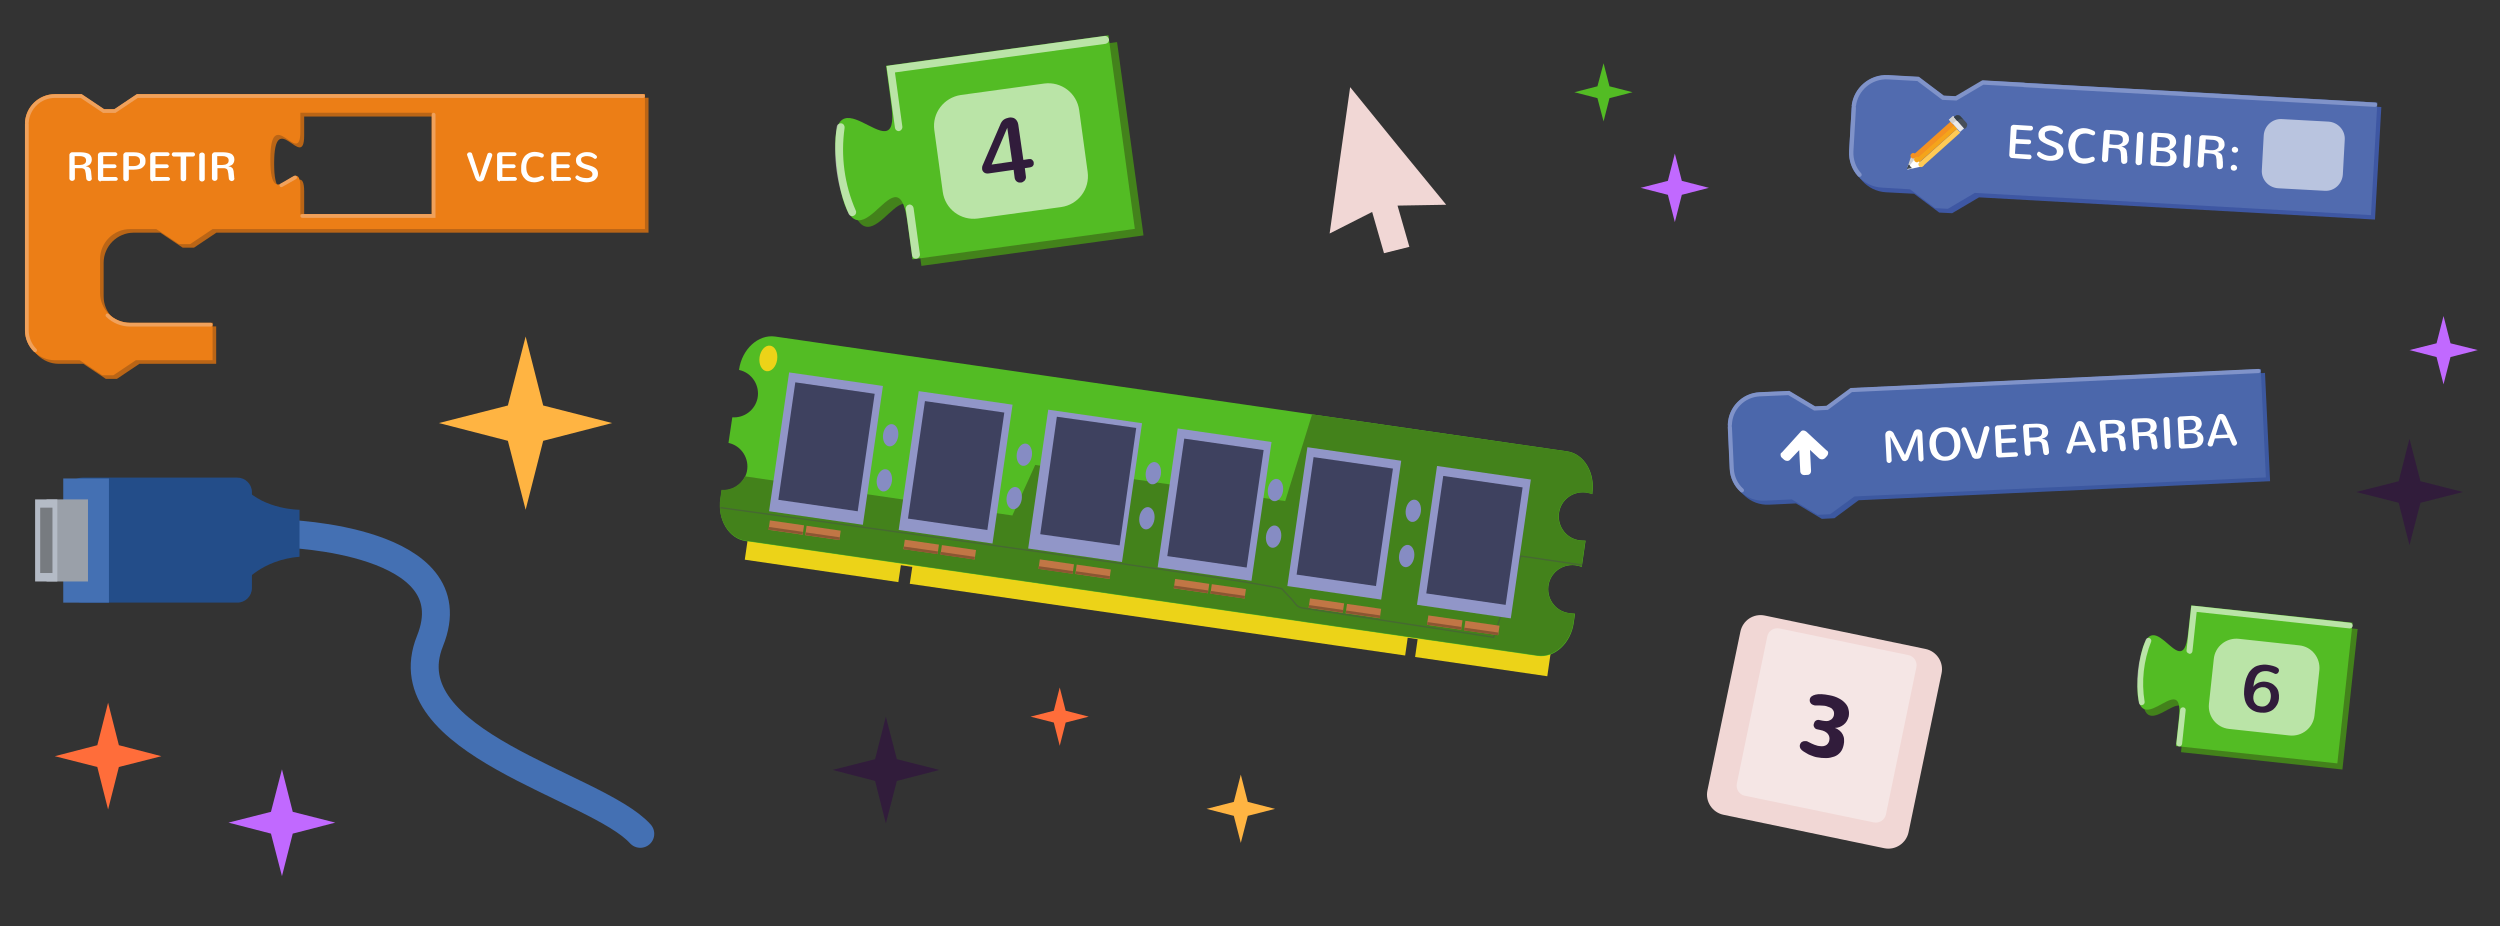 <?xml version="1.0" encoding="utf-8"?>
<!-- Generator: Adobe Illustrator 21.0.0, SVG Export Plug-In . SVG Version: 6.00 Build 0)  -->
<svg version="1.1" id="Capa_1" xmlns="http://www.w3.org/2000/svg" xmlns:xlink="http://www.w3.org/1999/xlink" x="0px" y="0px"
	 viewBox="0 0 1181.9 438" style="enable-background:new 0 0 1181.9 438;" xml:space="preserve">
<rect x="0" y="0" width="1181.9" height="438" fill="#333333" stroke="none"/>
<style type="text/css">
	.st0{fill:#43821B;}
	.st1{fill:#53BC24;}
	.st2{fill:#FFFFFF;fill-opacity:0.6;}
	.st3{enable-background:new    ;}
	.st4{fill:#311C3B;}
	.st5{fill:#F1D7D5;}
	.st6{fill:#F5E6E5;}
	.st7{fill:#FFB442;}
	.st8{fill:#FF6D3A;}
	.st9{fill:#C169FF;}
	.st10{fill:none;stroke:#4470B3;stroke-width:13.21;stroke-linecap:round;stroke-linejoin:round;}
	.st11{fill:#234D89;}
	.st12{fill:#4470B3;}
	.st13{fill:#9AA0A9;}
	.st14{fill:#B4BBC6;}
	.st15{fill:#777B80;}
	.st16{fill:#ECD318;}
	.st17{fill:none;stroke:#466931;stroke-width:0.67;stroke-miterlimit:10;}
	.st18{fill:#9196C8;}
	.st19{fill:#3E415F;}
	.st20{fill:#C17645;}
	.st21{fill:#8B5632;}
	.st22{fill:#868CC3;}
	.st23{fill:#BA6516;}
	.st24{fill:#EC7E16;}
	.st25{fill:none;stroke:#F0A15B;stroke-width:1.77;stroke-linecap:round;}
	.st26{fill:#FFFFFF;}
	.st27{fill:#3E57A3;}
	.st28{fill:#516BAF;}
	.st29{fill:none;stroke:#8093C9;stroke-width:2.05;stroke-linecap:round;}
	.st30{fill:#D1D0CF;}
	.st31{fill:#484F59;}
	.st32{fill:#353F49;}
	.st33{fill:#FFCA55;}
	.st34{fill:#F5A41A;}
	.st35{fill:#F49120;}
	.st36{fill:#EAE9EA;}
	.st37{fill:#3C58A0;}
	.st38{fill:#4B67AB;}
	.st39{fill:none;stroke:#8093C9;stroke-width:1.97;stroke-linecap:round;}
</style>
<title>Elementos-Scroll-App</title>
<path class="st0" d="M423.1,34.3l105-14.4l12.5,91.4l-105,14.4l-2.5-18.2c-5-36.6-25.3,33.2-33-23.4s30.5,5.2,25.5-31.4L423.1,34.3z
	"/>
<path class="st1" d="M418.9,31.1L524,16.7l12.5,91.5l-105.1,14.4l-2.5-18.2c-5-36.6-25.3,33.2-33-23.4s30.5,5.2,25.5-31.4
	L418.9,31.1z"/>
<path class="st2" d="M433,122.3c-0.9,0-1.7-0.7-1.8-1.6l-3-21.9c-0.1-1,0.6-1.9,1.6-2.1c1-0.1,1.9,0.6,2.1,1.6l3,21.9
	c0.1,1-0.6,1.9-1.6,2.1l0,0H433z M402.9,102.2c-0.7,0-1.4-0.4-1.7-1.1c-5.6-13-7.6-27.2-5.6-41.2c0.1-1,1.1-1.7,2.1-1.6
	c1,0.1,1.7,1.1,1.6,2.1c-1.9,13.3-0.1,26.9,5.3,39.2c0.4,0.9,0,2-1,2.4C403.4,102.1,403.1,102.2,402.9,102.2L402.9,102.2z M424.9,62
	c-0.9,0-1.7-0.7-1.8-1.6l-3.7-27c0-0.1-0.1-0.3-0.1-0.4c0-0.1,0-0.3,0-0.4l-0.2-1.4l1.5-0.2l0.3-0.1L522.2,17c1-0.1,1.9,0.6,2.1,1.6
	c0.1,1-0.6,1.9-1.6,2.1l-99.3,13.5l-0.3,0.1l3.5,25.6c0.1,1-0.6,1.9-1.6,2.1l0,0L424.9,62z"/>
<path class="st2" d="M454.3,44.9l39.3-5.4c8.1-1.1,15.5,4.5,16.6,12.6l4,29.2c1.1,8.1-4.5,15.5-12.6,16.6l-39.3,5.4
	c-8.1,1.1-15.5-4.5-16.6-12.6l-4-29.2C440.6,53.5,446.2,46.1,454.3,44.9z"/>
<g class="st3">
	<path class="st4" d="M472.8,59.1c0.4-1.1,1-2,1.7-2.5c0.7-0.5,1.5-0.8,2.5-1c0.5-0.1,1-0.1,1.5,0c0.5,0.1,0.9,0.2,1.3,0.5
		c0.4,0.3,0.7,0.6,1,1.1c0.3,0.5,0.5,1,0.6,1.7l2.4,16.7l2.6-0.4c0.3,0,0.6,0,0.9,0c0.3,0.1,0.5,0.2,0.7,0.4
		c0.2,0.2,0.3,0.4,0.5,0.6c0.1,0.2,0.2,0.5,0.2,0.7c0,0.2,0,0.5,0,0.7c0,0.2-0.1,0.5-0.3,0.7c-0.1,0.2-0.3,0.4-0.5,0.5
		c-0.2,0.1-0.5,0.2-0.8,0.3l-2.6,0.4l0.5,3.9c0.1,0.4,0,0.8-0.1,1.1c-0.1,0.3-0.3,0.6-0.5,0.9c-0.2,0.2-0.5,0.4-0.8,0.6
		c-0.3,0.2-0.6,0.3-0.9,0.3c-0.3,0-0.7,0-1,0c-0.3-0.1-0.6-0.2-0.9-0.4c-0.3-0.2-0.5-0.4-0.7-0.7c-0.2-0.3-0.3-0.6-0.4-1l-0.5-3.9
		l-11.8,1.7c-0.8,0.1-1.5,0-2.1-0.4c-0.5-0.4-0.9-0.9-1-1.6c0-0.2,0-0.5,0-0.8s0.1-0.6,0.2-0.9L472.8,59.1z M468.8,77.8l9.7-1.4
		l-2.3-16L468.8,77.8z"/>
</g>
<g>
	<path class="st5" d="M834.3,291l76,15.8c5.3,1.1,8.7,6.3,7.6,11.5l-15.6,75.1c-1.1,5.3-6.3,8.7-11.5,7.6l-76-15.8
		c-5.3-1.1-8.7-6.3-7.6-11.5l15.6-75.1C823.9,293.3,829,289.9,834.3,291z"/>
	<path class="st6" d="M841.2,297.1l61,12.6c2.6,0.5,4.3,3.1,3.8,5.7l0,0l0,0L891.6,385c-0.5,2.6-3.1,4.3-5.7,3.8l0,0l-61-12.6
		c-2.6-0.5-4.3-3.1-3.8-5.7l0,0l14.4-69.6C836,298.3,838.5,296.6,841.2,297.1L841.2,297.1L841.2,297.1z"/>
	<g class="st3">
		<path class="st4" d="M861.6,340.7c0.7,0.1,1.3,0.2,1.9,0.2s1.1-0.1,1.6-0.4c0.5-0.2,0.9-0.5,1.2-0.9c0.3-0.4,0.6-0.9,0.7-1.5
			c0.1-0.6,0.1-1.1,0-1.5c-0.1-0.5-0.4-0.9-0.7-1.3c-0.3-0.4-0.8-0.7-1.3-0.9c-0.5-0.2-1.1-0.4-1.7-0.6c-0.5-0.1-1-0.2-1.6-0.2
			c-0.6,0-1.1-0.1-1.7-0.1l-1.2,0c-0.3,0-0.6,0-0.7,0c-0.2,0-0.3,0-0.5-0.1c-0.7-0.2-1.3-0.5-1.6-1c-0.4-0.5-0.5-1.1-0.4-1.8
			c0.2-1.1,1.1-1.8,2.7-2.2c1.5-0.4,3.8-0.3,6.7,0.3c1.7,0.3,3.1,0.8,4.4,1.5c1.2,0.6,2.2,1.4,3,2.3c0.8,0.9,1.3,1.8,1.5,2.9
			c0.3,1,0.3,2.1,0.1,3.3c-0.2,0.8-0.5,1.5-0.9,2.2c-0.4,0.7-0.9,1.2-1.5,1.7c-0.6,0.5-1.2,0.8-1.9,1.1c-0.7,0.3-1.4,0.4-2.1,0.4
			l0,0.1c0.9,0.3,1.6,0.8,2.2,1.3c0.6,0.5,1.1,1.2,1.4,1.8c0.3,0.7,0.6,1.4,0.6,2.3c0.1,0.8,0,1.7-0.2,2.6c-0.3,1.4-0.8,2.6-1.6,3.5
			c-0.8,0.9-1.7,1.6-2.9,2s-2.4,0.7-3.8,0.7c-1.4,0-2.9-0.1-4.4-0.4c-0.5-0.1-1-0.2-1.5-0.4c-0.5-0.2-1.1-0.4-1.6-0.6
			c-0.6-0.2-1.1-0.5-1.6-0.8s-1-0.6-1.5-0.9c-0.7-0.4-1.2-0.9-1.5-1.4c-0.3-0.5-0.4-1.1-0.3-1.7c0.1-0.3,0.2-0.6,0.4-0.9
			c0.2-0.3,0.4-0.5,0.7-0.6c0.3-0.2,0.6-0.3,0.9-0.3c0.3-0.1,0.7,0,1.1,0l0.2,0c0.3,0.1,0.6,0.3,1,0.5c0.4,0.2,0.8,0.4,1.2,0.6
			c0.4,0.2,0.9,0.4,1.4,0.6c0.5,0.2,1,0.3,1.6,0.5c0.7,0.1,1.3,0.2,1.9,0.2s1.1-0.1,1.6-0.3c0.5-0.2,0.9-0.5,1.2-0.9
			c0.3-0.4,0.6-0.9,0.7-1.5c0.3-1.3,0-2.3-0.7-3.2c-0.8-0.9-1.9-1.5-3.6-1.8l-1.4-0.3c-0.7-0.1-1.1-0.5-1.4-1
			c-0.3-0.5-0.4-1-0.2-1.6c0.1-0.3,0.2-0.5,0.3-0.8c0.1-0.2,0.3-0.5,0.5-0.6c0.2-0.2,0.5-0.3,0.8-0.4c0.3-0.1,0.6-0.1,1,0
			L861.6,340.7z"/>
	</g>
</g>
<path class="st5" d="M638.3,41.2c-3.3,23-6.5,46.1-9.7,69.2l20.1-10.2l5.6,19.5l12-3l-5.6-19.5l23-0.4
	C668.5,78.3,653.3,59.8,638.3,41.2z"/>
<polygon class="st7" points="248.5,159.1 256.8,191.7 289.4,200 256.8,208.4 248.5,241 240.1,208.4 207.5,200 240.1,191.7 "/>
<polygon class="st8" points="51.1,332.2 56.2,352.3 76.3,357.5 56.2,362.6 51.1,382.7 46,362.6 25.9,357.5 46,352.3 "/>
<polygon class="st9" points="133.3,363.7 138.4,383.8 158.5,388.9 138.4,394.1 133.3,414.2 128.1,394.1 108,388.9 128.1,383.8 "/>
<polygon class="st4" points="418.8,338.8 424,358.9 444.1,364 424,369.2 418.8,389.3 413.7,369.2 393.6,364 413.7,358.9 "/>
<polygon class="st4" points="1139.1,207.4 1144.3,227.5 1164.4,232.6 1144.3,237.7 1139.1,257.8 1134,237.7 1113.9,232.6 
	1134,227.5 "/>
<polygon class="st8" points="501,325 503.8,336 514.7,338.8 503.8,341.6 501,352.6 498.2,341.6 487.2,338.8 498.2,336 "/>
<polygon class="st7" points="586.6,366.2 589.9,379.1 602.8,382.4 589.9,385.7 586.6,398.5 583.3,385.7 570.4,382.4 583.3,379.1 "/>
<polygon class="st1" points="758.1,29.9 760.9,40.8 771.8,43.6 760.9,46.4 758.1,57.4 755.2,46.4 744.3,43.6 755.2,40.8 "/>
<polygon class="st9" points="791.8,72.6 795.1,85.5 807.9,88.8 795.1,92.1 791.8,105 788.5,92.1 775.6,88.8 788.5,85.5 "/>
<polygon class="st9" points="1155.2,149.4 1158.5,162.3 1171.4,165.5 1158.5,168.8 1155.2,181.7 1151.9,168.8 1139.1,165.5 
	1151.9,162.3 "/>
<g>
	<path class="st10" d="M134.6,252.3c0,0,88.1,2.5,68.7,50.7s78.9,68.4,99.4,91.2"/>
	<path class="st11" d="M38.9,225.8h73.3c3.8,0,6.9,3.1,6.9,6.9V278c0,3.8-3.1,6.9-6.9,6.9H38.9c-3.8,0-6.9-3.1-6.9-6.9v-45.3
		C32,228.9,35.1,225.8,38.9,225.8z"/>
	<path class="st11" d="M115.3,275.5c0,0,8.4-10.8,26.3-12.3V241c0,0-16.4,0-26.1-10.4"/>
	<rect x="29.9" y="226.2" class="st12" width="21.6" height="58.7"/>
	<rect x="22" y="236.1" class="st13" width="19.6" height="38.8"/>
	<rect x="16.6" y="236.1" class="st14" width="10.5" height="38.8"/>
	<rect x="19" y="240" class="st15" width="5.8" height="30.9"/>
</g>
<polygon class="st16" points="354.2,250.2 352.1,264.6 424.7,275.2 425.9,267.2 431.3,268 430.1,276 664.3,309.9 665.5,301.5 
	670.2,302.2 669,310.6 731.5,319.7 733.6,305.2 "/>
<path class="st1" d="M742.2,289.9c-6.3-0.6-10.8-6.2-10.2-12.5s6.2-10.8,12.5-10.2c0.3,0,0.7,0.1,1,0.2c0.8,0.1,1.6,0.3,2.3,0.6
	l1.8-12.4c-0.8,0-1.6,0-2.4-0.1c-6.3-0.6-10.8-6.2-10.2-12.5s6.2-10.8,12.5-10.2c0.3,0,0.7,0.1,1,0.2c0.8,0.1,1.6,0.3,2.3,0.6v-0.4
	c1.4-9.7-3.9-18.6-11.8-19.8l-374.6-54.3c-7.9-1.1-15.6,5.9-17,15.6v0.2c6.1,1.3,10,7.4,8.7,13.5c-1.2,5.5-6.3,9.3-11.9,8.9
	l-1.8,12.1c6.1,1.3,10,7.4,8.7,13.5c-1.2,5.5-6.3,9.3-11.9,8.9l-0.6,4.2c-1.4,9.7,3.9,18.6,11.9,19.8L727,310.1
	c7.9,1.1,15.6-5.9,17-15.6l0.6-4.3C743.8,290.1,743,290,742.2,289.9z"/>
<path class="st0" d="M744.5,290c-0.8,0-1.6,0-2.4-0.1c-6.3-0.6-10.8-6.2-10.2-12.5s6.2-10.8,12.5-10.2c0.3,0,0.7,0.1,1,0.2
	c0.8,0.1,1.6,0.3,2.3,0.6l1.8-12.4c-0.8,0-1.6,0-2.4-0.1c-6.3-0.6-10.8-6.2-10.2-12.5s6.2-10.8,12.5-10.2c0.3,0,0.7,0.1,1,0.2
	c0.8,0.1,1.6,0.3,2.3,0.6v-0.4c1.4-9.7-3.9-18.6-11.8-19.8l-120.6-17.5l-12.7,41l-118.2-17.1l-10.8,23.9l-126.4-18.5
	c-2.1,4.2-6.5,6.7-11.1,6.4l-0.6,4.2c-1.4,9.7,3.9,18.6,11.9,19.8l374.5,54.3c7.9,1.1,15.6-5.9,17-15.6L744.5,290z"/>
<path class="st17" d="M340.6,240c0,0,263.8,35.9,265.6,38.5c0.7,1,4.5,4.6,6.1,6.8c0.8,1.1,1.9,1.9,3.2,2.1l90.6,13.9l12.9-38.4
	l28.9,4.2"/>
<rect x="357.4" y="189.9" transform="matrix(0.143 -0.99 0.99 0.143 124.477 568.367)" class="st18" width="66.3" height="44.8"/>
<rect x="362.8" y="192.5" transform="matrix(0.143 -0.99 0.99 0.143 125.512 567.934)" class="st19" width="56.1" height="37.9"/>
<rect x="418.7" y="198.8" transform="matrix(0.143 -0.99 0.99 0.143 168.175 636.635)" class="st18" width="66.3" height="44.8"/>
<rect x="424.1" y="201.4" transform="matrix(0.143 -0.99 0.99 0.143 169.222 636.22)" class="st19" width="56.1" height="37.9"/>
<rect x="480.1" y="207.6" transform="matrix(0.143 -0.99 0.99 0.143 211.901 704.925)" class="st18" width="66.3" height="44.8"/>
<rect x="486.4" y="208.4" transform="matrix(0.14 -0.99 0.99 0.14 217.371 704.908)" class="st19" width="56.1" height="37.9"/>
<rect x="541.3" y="216.5" transform="matrix(0.143 -0.99 0.99 0.143 255.555 773.123)" class="st18" width="66.3" height="44.8"/>
<rect x="546.7" y="219.2" transform="matrix(0.143 -0.99 0.99 0.143 256.663 772.783)" class="st19" width="56.1" height="37.9"/>
<rect x="602.6" y="225.4" transform="matrix(0.143 -0.99 0.99 0.143 299.287 841.397)" class="st18" width="66.3" height="44.8"/>
<rect x="608" y="228" transform="matrix(0.143 -0.99 0.99 0.143 300.32 840.963)" class="st19" width="56.1" height="37.9"/>
<rect x="663.9" y="234.3" transform="matrix(0.143 -0.99 0.99 0.143 342.996 909.686)" class="st18" width="66.3" height="44.8"/>
<rect x="669.3" y="236.9" transform="matrix(0.143 -0.99 0.99 0.143 344.044 909.271)" class="st19" width="56.1" height="37.9"/>
<rect x="369.5" y="241.5" transform="matrix(0.143 -0.99 0.99 0.143 71.413 581.749)" class="st20" width="4.5" height="16.3"/>
<rect x="386.9" y="244" transform="matrix(0.143 -0.99 0.99 0.143 83.795 601.148)" class="st20" width="4.5" height="16.3"/>
<rect x="370.9" y="243" transform="matrix(0.143 -0.99 0.99 0.143 69.672 582.842)" class="st21" width="1.3" height="16.3"/>
<rect x="388.3" y="245.6" transform="matrix(0.143 -0.99 0.99 0.143 82.062 602.279)" class="st21" width="1.3" height="16.3"/>
<rect x="433.4" y="250.7" transform="matrix(0.143 -0.99 0.99 0.143 116.945 652.817)" class="st20" width="4.5" height="16.3"/>
<rect x="450.9" y="253.3" transform="matrix(0.143 -0.99 0.99 0.143 129.397 672.327)" class="st20" width="4.5" height="16.3"/>
<rect x="434.7" y="252.3" transform="matrix(0.143 -0.99 0.99 0.143 115.201 653.927)" class="st21" width="1.3" height="16.3"/>
<rect x="452.2" y="254.8" transform="matrix(0.143 -0.99 0.99 0.143 127.648 673.453)" class="st21" width="1.3" height="16.3"/>
<rect x="497.3" y="260" transform="matrix(0.143 -0.99 0.99 0.143 162.443 724.047)" class="st20" width="4.5" height="16.3"/>
<rect x="514.7" y="262.5" transform="matrix(0.143 -0.99 0.99 0.143 174.913 743.39)" class="st20" width="4.5" height="16.3"/>
<rect x="498.6" y="261.6" transform="matrix(0.143 -0.99 0.99 0.143 160.694 725.174)" class="st21" width="1.3" height="16.3"/>
<rect x="516.1" y="264.1" transform="matrix(0.143 -0.99 0.99 0.143 173.164 744.517)" class="st21" width="1.3" height="16.3"/>
<rect x="561.2" y="269.3" transform="matrix(0.143 -0.99 0.99 0.143 208.046 795.226)" class="st20" width="4.5" height="16.3"/>
<rect x="578.6" y="271.7" transform="matrix(0.143 -0.99 0.99 0.143 220.53 814.589)" class="st20" width="4.5" height="16.3"/>
<rect x="562.6" y="270.8" transform="matrix(0.143 -0.99 0.99 0.143 206.297 796.352)" class="st21" width="1.3" height="16.3"/>
<rect x="580" y="273.4" transform="matrix(0.143 -0.99 0.99 0.143 218.674 815.768)" class="st21" width="1.3" height="16.3"/>
<rect x="625" y="278.5" transform="matrix(0.143 -0.99 0.99 0.143 253.579 866.292)" class="st20" width="4.5" height="16.3"/>
<rect x="642.5" y="281.1" transform="matrix(0.143 -0.99 0.99 0.143 266.006 885.833)" class="st20" width="4.5" height="16.3"/>
<rect x="626.4" y="280.1" transform="matrix(0.143 -0.99 0.99 0.143 251.83 867.418)" class="st21" width="1.3" height="16.3"/>
<rect x="643.9" y="282.7" transform="matrix(0.143 -0.99 0.99 0.143 264.262 886.943)" class="st21" width="1.3" height="16.3"/>
<rect x="681" y="286.6" transform="matrix(0.143 -0.99 0.99 0.143 293.507 928.603)" class="st20" width="4.5" height="16.3"/>
<rect x="698.5" y="289.2" transform="matrix(0.143 -0.99 0.99 0.143 305.942 948.111)" class="st20" width="4.5" height="16.3"/>
<rect x="682.4" y="288.2" transform="matrix(0.143 -0.99 0.99 0.143 291.758 929.73)" class="st21" width="1.3" height="16.3"/>
<rect x="699.8" y="290.7" transform="matrix(0.143 -0.99 0.99 0.143 304.193 949.237)" class="st21" width="1.3" height="16.3"/>
<ellipse transform="matrix(0.143 -0.99 0.99 0.143 156.893 593.299)" class="st22" cx="421.2" cy="206" rx="5.3" ry="3.6"/>
<ellipse transform="matrix(0.143 -0.99 0.99 0.143 133.163 608.584)" class="st22" cx="418.2" cy="227.4" rx="5.3" ry="3.6"/>
<ellipse transform="matrix(0.143 -0.99 0.99 0.143 201.952 663.759)" class="st22" cx="484.4" cy="215.2" rx="5.3" ry="3.6"/>
<ellipse transform="matrix(0.14 -0.99 0.99 0.14 179.202 677.229)" class="st22" cx="479.5" cy="235.5" rx="5.3" ry="3.6"/>
<ellipse transform="matrix(0.143 -0.99 0.99 0.143 245.511 731.621)" class="st22" cx="545.4" cy="224" rx="5.3" ry="3.6"/>
<ellipse transform="matrix(0.143 -0.99 0.99 0.143 221.798 746.909)" class="st22" cx="542.4" cy="245.3" rx="5.3" ry="3.6"/>
<ellipse transform="matrix(0.14 -0.99 0.99 0.14 289.274 796.318)" class="st22" cx="603.1" cy="231.6" rx="5.3" ry="3.6"/>
<ellipse transform="matrix(0.143 -0.99 0.99 0.143 264.516 813.656)" class="st22" cx="602.3" cy="254" rx="5.3" ry="3.6"/>
<ellipse transform="matrix(0.143 -0.99 0.99 0.143 333.102 868.611)" class="st22" cx="668.4" cy="241.9" rx="5.3" ry="3.6"/>
<ellipse transform="matrix(0.143 -0.99 0.99 0.143 309.323 883.772)" class="st22" cx="665.2" cy="263.2" rx="5.3" ry="3.6"/>
<ellipse transform="matrix(0.143 -0.99 0.99 0.143 143.273 504.95)" class="st16" cx="363.4" cy="169.7" rx="6.1" ry="4.2"/>
<path class="st23" d="M13.6,60.4c0-7.8,6.4-14.2,14.2-14.2l0,0h12.4l10.6,7.1h5.3l10.6-7.1h239.9V110H102.3l-10.6,7.1h-5.3L75.8,110
	H63.2c-7.8,0-14.2,6.4-14.2,14.2l0,0v16c0,7.8,6.4,14.1,14.2,14.1h39V172H65.9l-10.6,7.1H50L39.4,172H27.8
	c-7.8,0-14.2-6.3-14.2-14.2V60.4z M205.9,55.1h-62.1V64c0,17.7-14.2-14.2-14.2,13.3s14.2-4.4,14.2,13.3V103h62.1V55.1z"/>
<path class="st24" d="M11.8,58.6c0-7.8,6.4-14.1,14.2-14.1h12.4L49,51.6h5.3l10.6-7.1h240v63.8H100.5l-10.6,7.1h-5.3l-10.7-7.1H61.5
	c-7.8,0-14.2,6.4-14.2,14.2l0,0v16c0,7.8,6.4,14.1,14.2,14.1h39v17.7H64.2l-10.6,7.1h-5.3l-10.6-7.1H26c-7.8,0-14.2-6.4-14.2-14.2
	l0,0C11.8,156.1,11.8,58.6,11.8,58.6z M204.1,53.3H142v8.9c0,17.7-14.2-14.2-14.2,13.3S142,71.1,142,88.8v12.4h62.1L204.1,53.3
	L204.1,53.3z"/>
<path class="st25" d="M12.7,57.8c0.5-7,6.3-12.4,13.3-12.4h12.4L49,52.5h5.3l10.6-7.1h34.6 M99.6,45.4H304 M50.8,149.1
	c2.8,2.8,6.7,4.4,10.7,4.4h38.1 M16.6,165.6c-2.5-2.5-3.9-5.9-3.9-9.4V58.6 M205,54.2v47.9h-62.1 M133,87.6l6.5-3.7"/>
<g class="st3">
	<path class="st26" d="M32.8,73.3c0-0.2,0-0.3,0.1-0.5c0.1-0.2,0.2-0.3,0.3-0.4s0.2-0.2,0.4-0.3c0.2-0.1,0.3-0.1,0.5-0.1h4.3
		c0.6,0,1.3,0.1,1.9,0.2s1.1,0.3,1.6,0.5c0.5,0.3,0.8,0.6,1.1,1.1c0.3,0.5,0.4,1,0.4,1.7c0,0.4-0.1,0.7-0.2,1.1
		c-0.1,0.3-0.3,0.6-0.5,0.9c-0.2,0.3-0.5,0.5-0.9,0.7s-0.8,0.3-1.3,0.4v0c0.5,0.1,0.9,0.2,1.2,0.3c0.3,0.2,0.6,0.4,0.8,0.6
		c0.2,0.2,0.3,0.5,0.4,0.9c0.1,0.3,0.2,0.7,0.2,1.1c0,0.4,0.1,0.7,0.1,1.1s0.1,0.6,0.1,0.9c0,0.3,0,0.6,0.1,0.8v0.1
		c0,0.2,0,0.4-0.1,0.5c-0.1,0.1-0.2,0.3-0.3,0.4c-0.1,0.1-0.3,0.2-0.4,0.2c-0.1,0.1-0.3,0.1-0.5,0.1c-0.1,0-0.3,0-0.4-0.1
		c-0.1,0-0.3-0.1-0.4-0.2s-0.2-0.2-0.3-0.3c-0.1-0.1-0.1-0.3-0.2-0.5c-0.1-0.7-0.1-1.3-0.2-1.8c0-0.5-0.1-0.9-0.2-1.3
		c-0.1-0.4-0.1-0.7-0.2-0.9c-0.1-0.2-0.2-0.4-0.4-0.6c-0.2-0.1-0.4-0.2-0.7-0.3c-0.3-0.1-0.6-0.1-1.1-0.1h-2.6v4.8
		c0,0.2,0,0.4-0.1,0.5c-0.1,0.2-0.2,0.3-0.3,0.4s-0.3,0.2-0.4,0.2c-0.1,0.1-0.3,0.1-0.5,0.1c-0.2,0-0.3,0-0.5-0.1
		c-0.1-0.1-0.3-0.1-0.4-0.2c-0.1-0.1-0.2-0.2-0.3-0.4c-0.1-0.2-0.1-0.3-0.1-0.5V73.3z M37.3,78c0.4,0,0.8,0,1.2-0.1
		c0.4,0,0.8-0.1,1.1-0.3c0.3-0.1,0.6-0.4,0.8-0.6c0.2-0.3,0.3-0.7,0.3-1.1c0-0.5-0.1-0.9-0.3-1.1s-0.4-0.5-0.7-0.6s-0.6-0.2-0.9-0.3
		c-0.3,0-0.7-0.1-1-0.1h-2.5V78H37.3z"/>
	<path class="st26" d="M47.6,85.8c-0.2,0-0.3,0-0.5-0.1c-0.1-0.1-0.3-0.2-0.4-0.3c-0.1-0.1-0.2-0.2-0.3-0.4
		c-0.1-0.1-0.1-0.3-0.1-0.5V73.3c0-0.2,0-0.3,0.1-0.5c0.1-0.1,0.1-0.3,0.3-0.4c0.1-0.1,0.2-0.2,0.4-0.3c0.1-0.1,0.3-0.1,0.5-0.1h6.9
		c0.2,0,0.3,0,0.4,0.1c0.1,0.1,0.2,0.1,0.3,0.2c0.1,0.1,0.1,0.2,0.2,0.3s0.1,0.2,0.1,0.3c0,0.1,0,0.2-0.1,0.3s-0.1,0.2-0.2,0.3
		c-0.1,0.1-0.2,0.2-0.3,0.2c-0.1,0.1-0.3,0.1-0.4,0.1h-5.7v3.9h5.3c0.2,0,0.3,0,0.4,0.1c0.1,0.1,0.2,0.1,0.3,0.2
		c0.1,0.1,0.1,0.2,0.2,0.3c0,0.1,0.1,0.2,0.1,0.3c0,0.1,0,0.2-0.1,0.3c0,0.1-0.1,0.2-0.2,0.3c-0.1,0.1-0.2,0.2-0.3,0.2
		s-0.3,0.1-0.4,0.1h-5.3v4.2h5.9c0.2,0,0.3,0,0.4,0.1c0.1,0.1,0.2,0.1,0.3,0.2c0.1,0.1,0.1,0.2,0.2,0.3c0,0.1,0.1,0.2,0.1,0.3
		c0,0.1,0,0.2-0.1,0.3c0,0.1-0.1,0.2-0.2,0.3c-0.1,0.1-0.2,0.2-0.3,0.2c-0.1,0.1-0.3,0.1-0.4,0.1H47.6z"/>
	<path class="st26" d="M60.9,80.2v4.3c0,0.2,0,0.4-0.1,0.5c-0.1,0.2-0.2,0.3-0.3,0.4s-0.3,0.2-0.4,0.2s-0.3,0.1-0.5,0.1
		c-0.2,0-0.3,0-0.5-0.1c-0.2-0.1-0.3-0.1-0.4-0.2c-0.1-0.1-0.2-0.2-0.3-0.4c-0.1-0.2-0.1-0.3-0.1-0.5V73.3c0-0.2,0-0.3,0.1-0.5
		c0.1-0.2,0.2-0.3,0.3-0.4c0.1-0.1,0.3-0.2,0.4-0.3c0.2-0.1,0.3-0.1,0.5-0.1h3.9c0.7,0,1.4,0.1,2,0.2c0.6,0.1,1.2,0.4,1.7,0.7
		c0.5,0.3,0.9,0.7,1.2,1.3c0.3,0.5,0.4,1.1,0.4,1.9c0,0.8-0.1,1.4-0.4,1.9c-0.3,0.5-0.7,0.9-1.2,1.3S66,79.9,65.4,80
		c-0.7,0.1-1.4,0.2-2.1,0.2H60.9z M63.1,78.5c0.4,0,0.8,0,1.2-0.1s0.7-0.2,1-0.4c0.3-0.2,0.5-0.4,0.7-0.7s0.2-0.7,0.2-1.1
		S66.1,75.3,66,75c-0.2-0.3-0.4-0.5-0.6-0.7c-0.3-0.2-0.6-0.3-1-0.4s-0.8-0.1-1.2-0.1h-2.3v4.7H63.1z"/>
</g>
<g class="st3">
	<path class="st26" d="M72.3,85.8c-0.2,0-0.3,0-0.5-0.1c-0.1-0.1-0.3-0.2-0.4-0.3c-0.1-0.1-0.2-0.2-0.3-0.4
		c-0.1-0.1-0.1-0.3-0.1-0.5V73.3c0-0.2,0-0.3,0.1-0.5c0.1-0.1,0.1-0.3,0.3-0.4c0.1-0.1,0.2-0.2,0.4-0.3c0.1-0.1,0.3-0.1,0.5-0.1h6.9
		c0.2,0,0.3,0,0.4,0.1c0.1,0.1,0.2,0.1,0.3,0.2c0.1,0.1,0.1,0.2,0.2,0.3s0.1,0.2,0.1,0.3c0,0.1,0,0.2-0.1,0.3s-0.1,0.2-0.2,0.3
		c-0.1,0.1-0.2,0.2-0.3,0.2c-0.1,0.1-0.3,0.1-0.4,0.1h-5.7v3.9h5.3c0.2,0,0.3,0,0.4,0.1c0.1,0.1,0.2,0.1,0.3,0.2
		c0.1,0.1,0.1,0.2,0.2,0.3c0,0.1,0.1,0.2,0.1,0.3c0,0.1,0,0.2-0.1,0.3c0,0.1-0.1,0.2-0.2,0.3c-0.1,0.1-0.2,0.2-0.3,0.2
		s-0.3,0.1-0.4,0.1h-5.3v4.2h5.9c0.2,0,0.3,0,0.4,0.1c0.1,0.1,0.2,0.1,0.3,0.2c0.1,0.1,0.1,0.2,0.2,0.3c0,0.1,0.1,0.2,0.1,0.3
		c0,0.1,0,0.2-0.1,0.3c0,0.1-0.1,0.2-0.2,0.3c-0.1,0.1-0.2,0.2-0.3,0.2c-0.1,0.1-0.3,0.1-0.4,0.1H72.3z"/>
</g>
<g class="st3">
	<path class="st26" d="M82.2,74c-0.2,0-0.3,0-0.4-0.1s-0.2-0.1-0.3-0.2c-0.1-0.1-0.1-0.2-0.2-0.3c0-0.1-0.1-0.2-0.1-0.4
		c0-0.1,0-0.2,0.1-0.4c0-0.1,0.1-0.2,0.2-0.3c0.1-0.1,0.2-0.2,0.3-0.2c0.1-0.1,0.3-0.1,0.4-0.1h9c0.2,0,0.3,0,0.4,0.1
		c0.1,0.1,0.2,0.1,0.3,0.2c0.1,0.1,0.1,0.2,0.2,0.3c0,0.1,0.1,0.2,0.1,0.4c0,0.1,0,0.2-0.1,0.4c0,0.1-0.1,0.2-0.2,0.3
		c-0.1,0.1-0.2,0.2-0.3,0.2S91.4,74,91.2,74H88v10.5c0,0.2,0,0.4-0.1,0.5c-0.1,0.2-0.2,0.3-0.3,0.4c-0.1,0.1-0.3,0.2-0.4,0.2
		s-0.3,0.1-0.5,0.1s-0.3,0-0.5-0.1s-0.3-0.1-0.4-0.2c-0.1-0.1-0.2-0.2-0.3-0.4c-0.1-0.2-0.1-0.3-0.1-0.5V74H82.2z"/>
	<path class="st26" d="M94.2,73.3c0-0.2,0-0.4,0.1-0.5c0.1-0.2,0.2-0.3,0.3-0.4s0.3-0.2,0.4-0.2s0.3-0.1,0.5-0.1
		c0.2,0,0.3,0,0.5,0.1s0.3,0.1,0.4,0.2c0.1,0.1,0.2,0.2,0.3,0.4c0.1,0.2,0.1,0.3,0.1,0.5v11.3c0,0.2,0,0.4-0.1,0.5
		c-0.1,0.2-0.2,0.3-0.3,0.4c-0.1,0.1-0.3,0.2-0.4,0.2c-0.2,0.1-0.3,0.1-0.5,0.1s-0.3,0-0.5-0.1c-0.2-0.1-0.3-0.1-0.4-0.2
		s-0.2-0.2-0.3-0.4c-0.1-0.2-0.1-0.3-0.1-0.5V73.3z"/>
	<path class="st26" d="M100.2,73.3c0-0.2,0-0.3,0.1-0.5c0.1-0.2,0.2-0.3,0.3-0.4s0.2-0.2,0.4-0.3c0.2-0.1,0.3-0.1,0.5-0.1h4.3
		c0.6,0,1.3,0.1,1.9,0.2s1.1,0.3,1.6,0.5c0.5,0.3,0.8,0.6,1.1,1.1c0.3,0.5,0.4,1,0.4,1.7c0,0.4-0.1,0.7-0.2,1.1
		c-0.1,0.3-0.3,0.6-0.5,0.9c-0.2,0.3-0.5,0.5-0.9,0.7s-0.8,0.3-1.3,0.4v0c0.5,0.1,0.9,0.2,1.2,0.3c0.3,0.2,0.6,0.4,0.8,0.6
		c0.2,0.2,0.3,0.5,0.4,0.9c0.1,0.3,0.2,0.7,0.2,1.1c0,0.4,0.1,0.7,0.1,1.1s0.1,0.6,0.1,0.9c0,0.3,0,0.6,0.1,0.8v0.1
		c0,0.2,0,0.4-0.1,0.5c-0.1,0.1-0.2,0.3-0.3,0.4c-0.1,0.1-0.3,0.2-0.4,0.2c-0.1,0.1-0.3,0.1-0.5,0.1c-0.1,0-0.3,0-0.4-0.1
		c-0.1,0-0.3-0.1-0.4-0.2s-0.2-0.2-0.3-0.3c-0.1-0.1-0.1-0.3-0.2-0.5c-0.1-0.7-0.1-1.3-0.2-1.8c0-0.5-0.1-0.9-0.2-1.3
		c-0.1-0.4-0.1-0.7-0.2-0.9c-0.1-0.2-0.2-0.4-0.4-0.6c-0.2-0.1-0.4-0.2-0.7-0.3c-0.3-0.1-0.6-0.1-1.1-0.1h-2.6v4.8
		c0,0.2,0,0.4-0.1,0.5c-0.1,0.2-0.2,0.3-0.3,0.4s-0.3,0.2-0.4,0.2c-0.1,0.1-0.3,0.1-0.5,0.1c-0.2,0-0.3,0-0.5-0.1
		c-0.1-0.1-0.3-0.1-0.4-0.2c-0.1-0.1-0.2-0.2-0.3-0.4c-0.1-0.2-0.1-0.3-0.1-0.5V73.3z M104.7,78c0.4,0,0.8,0,1.2-0.1
		c0.4,0,0.8-0.1,1.1-0.3c0.3-0.1,0.6-0.4,0.8-0.6c0.2-0.3,0.3-0.7,0.3-1.1c0-0.5-0.1-0.9-0.3-1.1s-0.4-0.5-0.7-0.6s-0.6-0.2-0.9-0.3
		c-0.3,0-0.7-0.1-1-0.1h-2.5V78H104.7z"/>
</g>
<g class="st3">
	<path class="st26" d="M226.8,83.8L226.8,83.8l3.6-10.8c0.1-0.3,0.2-0.5,0.4-0.6s0.4-0.2,0.7-0.2c0.2,0,0.3,0,0.4,0.1
		c0.1,0.1,0.3,0.1,0.4,0.2c0.1,0.1,0.2,0.2,0.3,0.3c0.1,0.1,0.1,0.3,0.1,0.4c0,0.1,0,0.1,0,0.2c0,0.1,0,0.1,0,0.2L229,84.1
		c-0.1,0.3-0.2,0.6-0.3,0.8c-0.1,0.2-0.3,0.4-0.5,0.5c-0.2,0.1-0.4,0.2-0.6,0.3c-0.2,0.1-0.5,0.1-0.7,0.1c-0.3,0-0.5,0-0.7-0.1
		s-0.4-0.1-0.6-0.3s-0.3-0.3-0.5-0.5c-0.1-0.2-0.3-0.5-0.4-0.8l-3.8-10.6c0-0.1-0.1-0.2-0.1-0.4c0-0.2,0-0.3,0.1-0.4
		c0.1-0.1,0.2-0.3,0.3-0.4s0.2-0.2,0.4-0.2s0.3-0.1,0.5-0.1c0.3,0,0.5,0.1,0.7,0.2c0.2,0.1,0.4,0.4,0.4,0.6L226.8,83.8z"/>
	<path class="st26" d="M236.3,85.8c-0.2,0-0.3,0-0.5-0.1c-0.1-0.1-0.3-0.2-0.4-0.3c-0.1-0.1-0.2-0.2-0.3-0.4
		c-0.1-0.1-0.1-0.3-0.1-0.5V73.3c0-0.2,0-0.3,0.1-0.5c0.1-0.1,0.1-0.3,0.3-0.4c0.1-0.1,0.2-0.2,0.4-0.3c0.1-0.1,0.3-0.1,0.5-0.1h6.9
		c0.2,0,0.3,0,0.4,0.1c0.1,0.1,0.2,0.1,0.3,0.2s0.1,0.2,0.2,0.3s0.1,0.2,0.1,0.3c0,0.1,0,0.2-0.1,0.3s-0.1,0.2-0.2,0.3
		c-0.1,0.1-0.2,0.2-0.3,0.2c-0.1,0.1-0.3,0.1-0.4,0.1h-5.7v3.9h5.3c0.2,0,0.3,0,0.4,0.1c0.1,0.1,0.2,0.1,0.3,0.2s0.1,0.2,0.2,0.3
		c0,0.1,0.1,0.2,0.1,0.3c0,0.1,0,0.2-0.1,0.3c0,0.1-0.1,0.2-0.2,0.3s-0.2,0.2-0.3,0.2c-0.1,0.1-0.3,0.1-0.4,0.1h-5.3v4.2h5.9
		c0.2,0,0.3,0,0.4,0.1c0.1,0.1,0.2,0.1,0.3,0.2c0.1,0.1,0.1,0.2,0.2,0.3s0.1,0.2,0.1,0.3c0,0.1,0,0.2-0.1,0.3s-0.1,0.2-0.2,0.3
		c-0.1,0.1-0.2,0.2-0.3,0.2s-0.3,0.1-0.4,0.1H236.3z"/>
	<path class="st26" d="M246.4,79c0-1.1,0.2-2.1,0.5-3s0.8-1.7,1.3-2.3c0.6-0.6,1.3-1.1,2-1.4c0.8-0.3,1.6-0.5,2.6-0.5
		c0.6,0,1.2,0.1,1.8,0.2s1.3,0.3,1.9,0.6c0.2,0.1,0.4,0.2,0.5,0.4c0.1,0.2,0.1,0.3,0.1,0.5c0,0.1,0,0.2-0.1,0.4s-0.1,0.2-0.2,0.3
		c-0.1,0.1-0.2,0.2-0.3,0.2s-0.2,0.1-0.4,0.1c-0.1,0-0.2,0-0.4-0.1c-1-0.4-1.9-0.5-2.7-0.5c-0.7,0-1.2,0.1-1.8,0.3s-0.9,0.6-1.3,1
		c-0.3,0.4-0.6,1-0.8,1.6c-0.2,0.6-0.3,1.4-0.3,2.2c0,0.7,0.1,1.4,0.2,2c0.2,0.6,0.4,1.1,0.7,1.6c0.3,0.4,0.7,0.8,1.2,1
		c0.5,0.2,1,0.4,1.7,0.4c0.5,0,0.9-0.1,1.5-0.2c0.5-0.1,1.1-0.3,1.7-0.6c0.1,0,0.2-0.1,0.2-0.1c0.1,0,0.2,0,0.2,0
		c0.1,0,0.3,0,0.4,0.1c0.1,0.1,0.2,0.1,0.3,0.2s0.1,0.2,0.2,0.3s0.1,0.2,0.1,0.4c0,0.2-0.1,0.4-0.2,0.6c-0.1,0.2-0.3,0.4-0.6,0.5
		c-1.4,0.7-2.7,1-3.9,1c-0.9,0-1.8-0.2-2.6-0.5c-0.8-0.3-1.4-0.8-2-1.5c-0.6-0.6-1-1.4-1.3-2.2S246.4,80,246.4,79z"/>
	<path class="st26" d="M261.9,85.8c-0.2,0-0.3,0-0.5-0.1c-0.1-0.1-0.3-0.2-0.4-0.3c-0.1-0.1-0.2-0.2-0.3-0.4
		c-0.1-0.1-0.1-0.3-0.1-0.5V73.3c0-0.2,0-0.3,0.1-0.5c0.1-0.1,0.1-0.3,0.3-0.4c0.1-0.1,0.2-0.2,0.4-0.3c0.1-0.1,0.3-0.1,0.5-0.1h6.9
		c0.2,0,0.3,0,0.4,0.1c0.1,0.1,0.2,0.1,0.3,0.2s0.1,0.2,0.2,0.3s0.1,0.2,0.1,0.3c0,0.1,0,0.2-0.1,0.3s-0.1,0.2-0.2,0.3
		c-0.1,0.1-0.2,0.2-0.3,0.2c-0.1,0.1-0.3,0.1-0.4,0.1h-5.7v3.9h5.3c0.2,0,0.3,0,0.4,0.1c0.1,0.1,0.2,0.1,0.3,0.2s0.1,0.2,0.2,0.3
		c0,0.1,0.1,0.2,0.1,0.3c0,0.1,0,0.2-0.1,0.3c0,0.1-0.1,0.2-0.2,0.3s-0.2,0.2-0.3,0.2c-0.1,0.1-0.3,0.1-0.4,0.1h-5.3v4.2h5.9
		c0.2,0,0.3,0,0.4,0.1c0.1,0.1,0.2,0.1,0.3,0.2c0.1,0.1,0.1,0.2,0.2,0.3s0.1,0.2,0.1,0.3c0,0.1,0,0.2-0.1,0.3s-0.1,0.2-0.2,0.3
		c-0.1,0.1-0.2,0.2-0.3,0.2s-0.3,0.1-0.4,0.1H261.9z"/>
	<path class="st26" d="M274.7,75.5c0,0.4,0.1,0.7,0.3,1c0.2,0.3,0.5,0.5,0.8,0.7c0.3,0.2,0.7,0.3,1.2,0.5c0.4,0.1,0.9,0.3,1.4,0.4
		c0.6,0.2,1.2,0.4,1.7,0.6s1,0.5,1.4,0.8c0.4,0.3,0.7,0.7,0.9,1.1s0.3,0.9,0.3,1.5c0,0.6-0.1,1.2-0.4,1.7c-0.3,0.5-0.6,0.9-1.1,1.3
		c-0.5,0.4-1,0.6-1.7,0.8c-0.7,0.2-1.4,0.3-2.2,0.3c-0.6,0-1.2-0.1-1.7-0.2s-1-0.2-1.5-0.4c-0.4-0.2-0.8-0.4-1.2-0.6
		c-0.3-0.2-0.6-0.5-0.8-0.8c-0.1-0.1-0.1-0.2-0.1-0.3c0-0.1,0-0.2,0.1-0.4c0.1-0.1,0.1-0.2,0.2-0.3s0.2-0.2,0.3-0.2s0.2-0.1,0.3-0.1
		c0.1,0,0.2,0,0.3,0.1s0.2,0.1,0.3,0.2c0.2,0.1,0.4,0.3,0.7,0.4c0.3,0.1,0.6,0.2,0.9,0.3c0.3,0.1,0.7,0.2,1,0.2s0.8,0.1,1.2,0.1
		c0.4,0,0.8,0,1.1-0.1c0.3-0.1,0.7-0.2,0.9-0.3c0.3-0.2,0.5-0.4,0.6-0.6c0.1-0.2,0.2-0.5,0.2-0.8c0-0.4-0.1-0.8-0.3-1
		c-0.2-0.3-0.5-0.5-0.8-0.7s-0.7-0.3-1.2-0.5c-0.4-0.1-0.9-0.3-1.3-0.4c-0.2-0.1-0.4-0.1-0.6-0.2c-0.2-0.1-0.5-0.2-0.7-0.3
		c-0.2-0.1-0.5-0.2-0.7-0.3c-0.2-0.1-0.4-0.2-0.5-0.3c-1.2-0.6-1.7-1.6-1.7-2.9c0-0.6,0.1-1.2,0.4-1.6c0.3-0.5,0.6-0.9,1.1-1.2
		c0.5-0.3,1-0.6,1.6-0.8c0.6-0.2,1.3-0.3,2-0.3c1,0,1.9,0.1,2.6,0.4c0.8,0.3,1.4,0.7,2,1.3c0.1,0.1,0.1,0.2,0.2,0.3
		c0,0.1,0,0.2,0,0.3c0,0.1,0,0.2,0,0.3c0,0.1-0.1,0.2-0.2,0.3c-0.1,0.1-0.2,0.2-0.3,0.2c-0.1,0.1-0.2,0.1-0.4,0.1
		c-0.2,0-0.4-0.1-0.6-0.3c-0.2-0.1-0.4-0.2-0.6-0.4c-0.2-0.1-0.5-0.2-0.8-0.3c-0.3-0.1-0.6-0.2-0.9-0.2c-0.3-0.1-0.6-0.1-1-0.1
		c-0.3,0-0.7,0-1,0.1c-0.3,0.1-0.6,0.2-0.9,0.3c-0.3,0.1-0.5,0.3-0.7,0.6C274.8,74.9,274.7,75.2,274.7,75.5z"/>
</g>
<g>
	<path class="st27" d="M877.3,53.1c0.5-9,8.2-15.9,17.3-15.4l14.3,0.8l11.8,8.9l6.1,0.3l12.7-7.5l20.5,1.1l165.8,9.3l-3,53.2
		L935.6,93.3l-12.7,7.5l-6.1-0.3l-11.9-8.9l-13.3-0.7c-9-0.5-15.9-8.3-15.4-17.3L877.3,53.1z"/>
	<path class="st28" d="M875.4,51c0.5-9,8.2-15.9,17.3-15.4l14.3,0.8l11.8,8.9l6.1,0.3l12.7-7.5l20.5,1.1l165.8,9.3l-3,53.2
		L933.6,91.2l-12.7,7.5l-6.1-0.3L903,89.5l-13.3-0.8c-9-0.5-16-8.2-15.5-17.3l0,0L875.4,51z"/>
	<path class="st29" d="M876.4,50c1-8,8.1-13.9,16.1-13.5l14.3,0.8l11.8,8.9l6.1,0.3l12.7-7.5l19.4,1.1 M957,40.2l165.8,9.3
		 M879.1,82.6c-2.7-3-4.1-7-3.9-11.1l1.2-20.5"/>
	<g>
		<path class="st26" d="M903.9,73.3l3,2l1.7,3.2c-0.1,0-0.2,0.1-0.2,0.2l0,0l0,0l-6.7,1.5l2.2-6.5l0,0
			C903.7,73.4,903.7,73.2,903.9,73.3z"/>
		<polygon class="st30" points="901.5,79.9 905.5,74.8 905.7,74.8 903.7,73.4 		"/>
		<polygon class="st31" points="901.5,79.9 903.9,79.5 902.4,77.8 		"/>
		<polygon class="st32" points="901.5,79.9 902.9,78.4 902.4,77.8 		"/>
		
			<rect x="905" y="68.3" transform="matrix(0.745 -0.667 0.667 0.745 187.616 629.562)" class="st33" width="23.8" height="2.4"/>
		
			<rect x="903.5" y="66.5" transform="matrix(0.747 -0.665 0.665 0.747 186.813 625.956)" class="st34" width="23.8" height="2.4"/>
		
			<rect x="901.9" y="64.7" transform="matrix(0.746 -0.666 0.666 0.746 188.556 625.704)" class="st35" width="23.8" height="2.4"/>
		
			<ellipse transform="matrix(0.746 -0.666 0.666 0.746 179.333 624.662)" class="st33" cx="908" cy="77.4" rx="1.3" ry="1.3"/>
		
			<ellipse transform="matrix(0.745 -0.667 0.667 0.745 180.528 623.677)" class="st34" cx="906.4" cy="75.6" rx="1.3" ry="1.3"/>
		
			<ellipse transform="matrix(0.745 -0.667 0.667 0.745 181.28 622.087)" class="st35" cx="904.7" cy="73.8" rx="1.3" ry="1.3"/>
		
			<rect x="923.9" y="55" transform="matrix(0.746 -0.666 0.666 0.746 195.659 630.907)" class="st36" width="2.6" height="7.7"/>
		
			<rect x="922.1" y="55.8" transform="matrix(0.746 -0.666 0.666 0.746 196.251 629.091)" class="st30" width="2.6" height="2.6"/>
		<path class="st31" d="M924.5,54.7c0.3-0.2,0.7-0.4,1.1-0.3c0.4,0.1,0.8,0.2,1.1,0.4l3,3.3c0.2,0.3,0.4,0.7,0.3,1.1
			c-0.1,0.4-0.2,0.8-0.4,1.1l-0.8,0.7l-5-5.6L924.5,54.7z"/>
		<path class="st32" d="M925.3,57.3l0.8-0.7c0.3-0.2,0.7-0.4,1.1-0.3c0.4,0.1,0.8,0.2,1.1,0.4l-1.6-1.8c-0.3-0.3-0.7-0.4-1.1-0.4
			c-0.4,0-0.8,0.1-1.1,0.3l-0.8,0.5L925.3,57.3z"/>
	</g>
	<g class="st3">
		<path class="st26" d="M951.2,74.7c-0.2,0-0.4-0.1-0.5-0.1c-0.2-0.1-0.3-0.2-0.4-0.3c-0.1-0.1-0.2-0.3-0.3-0.5s-0.1-0.4-0.1-0.5
			l0.7-13c0-0.2,0.1-0.4,0.1-0.5c0.1-0.2,0.2-0.3,0.3-0.4c0.1-0.1,0.3-0.2,0.5-0.3c0.2-0.1,0.4-0.1,0.6-0.1l8,0.5
			c0.2,0,0.3,0,0.5,0.1c0.1,0.1,0.2,0.2,0.3,0.3s0.1,0.2,0.2,0.4c0,0.1,0.1,0.3,0,0.4c0,0.1,0,0.3-0.1,0.4c-0.1,0.1-0.1,0.2-0.2,0.3
			c-0.1,0.1-0.2,0.2-0.4,0.2c-0.1,0.1-0.3,0.1-0.5,0.1l-6.5-0.4l-0.3,4.4l6.1,0.3c0.2,0,0.3,0.1,0.5,0.1c0.1,0.1,0.2,0.2,0.3,0.3
			c0.1,0.1,0.1,0.2,0.2,0.4c0,0.1,0.1,0.3,0,0.4c0,0.1,0,0.3-0.1,0.4c-0.1,0.1-0.1,0.2-0.2,0.3c-0.1,0.1-0.2,0.2-0.4,0.2
			c-0.1,0.1-0.3,0.1-0.5,0.1l-6.1-0.3l-0.3,4.8l6.8,0.4c0.2,0,0.3,0,0.5,0.1c0.1,0.1,0.2,0.2,0.3,0.3c0.1,0.1,0.1,0.2,0.2,0.4
			c0,0.1,0.1,0.3,0,0.4c0,0.1,0,0.3-0.1,0.4c-0.1,0.1-0.1,0.2-0.2,0.3c-0.1,0.1-0.2,0.2-0.4,0.2c-0.1,0.1-0.3,0.1-0.5,0.1
			L951.2,74.7z"/>
		<path class="st26" d="M966.7,63.7c0,0.4,0.1,0.8,0.3,1.1c0.2,0.3,0.5,0.6,0.9,0.8c0.4,0.2,0.8,0.4,1.3,0.6c0.5,0.2,1,0.4,1.6,0.6
			c0.7,0.3,1.3,0.5,1.9,0.8c0.6,0.3,1.1,0.6,1.5,1c0.4,0.4,0.7,0.8,1,1.3s0.3,1.1,0.3,1.8c0,0.7-0.2,1.4-0.6,1.9
			c-0.3,0.6-0.8,1-1.3,1.4c-0.6,0.4-1.2,0.7-2,0.8c-0.8,0.2-1.6,0.2-2.6,0.2c-0.7,0-1.4-0.1-2-0.3c-0.6-0.2-1.2-0.3-1.7-0.6
			c-0.5-0.2-0.9-0.5-1.3-0.8c-0.4-0.3-0.7-0.6-0.9-1c-0.1-0.1-0.1-0.2-0.1-0.4c0-0.1,0-0.3,0.1-0.4s0.1-0.3,0.2-0.4
			c0.1-0.1,0.2-0.2,0.3-0.3c0.1-0.1,0.2-0.1,0.3-0.1c0.1,0,0.2,0.1,0.4,0.1c0.1,0.1,0.2,0.2,0.4,0.3c0.2,0.2,0.5,0.3,0.8,0.5
			c0.3,0.2,0.6,0.3,1,0.5c0.4,0.1,0.7,0.3,1.2,0.4s0.9,0.2,1.3,0.2s0.9,0,1.3-0.1c0.4-0.1,0.8-0.2,1.1-0.3c0.3-0.2,0.6-0.4,0.7-0.6
			s0.3-0.6,0.3-1c0-0.5-0.1-0.9-0.3-1.2c-0.2-0.3-0.5-0.6-0.9-0.8c-0.4-0.2-0.8-0.4-1.3-0.6s-1-0.4-1.5-0.6
			c-0.2-0.1-0.4-0.2-0.7-0.3s-0.5-0.2-0.8-0.4c-0.3-0.1-0.5-0.3-0.8-0.4c-0.2-0.1-0.4-0.3-0.6-0.4c-1.3-0.7-1.9-1.9-1.8-3.5
			c0-0.7,0.2-1.3,0.6-1.9c0.3-0.5,0.8-1,1.3-1.3c0.6-0.4,1.2-0.6,1.9-0.8c0.7-0.2,1.5-0.2,2.4-0.2c1.1,0.1,2.1,0.3,3,0.7
			c0.9,0.4,1.6,0.9,2.2,1.6c0.1,0.1,0.1,0.2,0.2,0.3c0,0.1,0,0.2,0,0.4c0,0.1,0,0.3-0.1,0.4c0,0.1-0.1,0.2-0.2,0.4
			c-0.1,0.1-0.2,0.2-0.3,0.3c-0.1,0.1-0.3,0.1-0.5,0.1c-0.2,0-0.4-0.1-0.7-0.4c-0.2-0.2-0.4-0.3-0.7-0.5c-0.3-0.2-0.5-0.3-0.8-0.4
			c-0.3-0.1-0.6-0.2-1-0.3c-0.4-0.1-0.7-0.1-1.1-0.2c-0.4,0-0.8,0-1.2,0.1s-0.7,0.2-1.1,0.3s-0.6,0.3-0.8,0.6
			C966.8,63.1,966.7,63.4,966.7,63.7z"/>
		<path class="st26" d="M977.8,68.4c0.1-1.3,0.3-2.4,0.7-3.4c0.4-1,1-1.9,1.7-2.5s1.5-1.2,2.4-1.5c0.9-0.3,1.9-0.5,3-0.4
			c0.7,0,1.4,0.2,2.1,0.4s1.4,0.5,2.2,0.9c0.2,0.1,0.4,0.3,0.5,0.5c0.1,0.2,0.1,0.4,0.1,0.6c0,0.1,0,0.3-0.1,0.4
			c-0.1,0.1-0.1,0.2-0.2,0.3c-0.1,0.1-0.2,0.2-0.3,0.2c-0.1,0.1-0.3,0.1-0.4,0.1c-0.1,0-0.3,0-0.4-0.1c-1.2-0.5-2.2-0.8-3.1-0.8
			c-0.8,0-1.4,0.1-2,0.3c-0.6,0.2-1.1,0.6-1.5,1.1s-0.8,1.1-1,1.8c-0.2,0.7-0.4,1.5-0.4,2.5c0,0.9,0,1.6,0.1,2.4s0.4,1.3,0.7,1.9
			c0.3,0.5,0.8,1,1.3,1.3s1.2,0.5,1.9,0.5c0.5,0,1.1,0,1.7-0.1c0.6-0.1,1.3-0.3,2-0.6c0.1,0,0.2-0.1,0.3-0.1c0.1,0,0.2,0,0.3,0
			c0.2,0,0.3,0,0.4,0.1c0.1,0.1,0.2,0.2,0.3,0.3c0.1,0.1,0.1,0.2,0.2,0.4c0,0.1,0.1,0.3,0,0.4c0,0.2-0.1,0.4-0.2,0.7
			c-0.1,0.2-0.4,0.4-0.7,0.5c-1.7,0.7-3.2,1-4.6,0.9c-1.1-0.1-2-0.3-2.9-0.8c-0.9-0.4-1.6-1-2.2-1.8c-0.6-0.8-1-1.6-1.3-2.7
			S977.7,69.6,977.8,68.4z"/>
		<path class="st26" d="M994.6,62.8c0-0.2,0.1-0.4,0.1-0.6c0.1-0.2,0.2-0.3,0.3-0.4c0.1-0.1,0.3-0.2,0.5-0.3
			c0.2-0.1,0.4-0.1,0.6-0.1l4.9,0.3c0.7,0,1.4,0.1,2.1,0.3c0.7,0.2,1.3,0.4,1.8,0.7c0.5,0.3,0.9,0.8,1.2,1.3s0.4,1.2,0.4,2
			c0,0.4-0.1,0.8-0.3,1.2c-0.2,0.4-0.4,0.7-0.7,1s-0.7,0.5-1.1,0.7s-0.9,0.3-1.5,0.4l0,0c0.5,0.1,1,0.3,1.3,0.5
			c0.3,0.2,0.6,0.4,0.8,0.7c0.2,0.3,0.4,0.6,0.4,1c0.1,0.4,0.1,0.8,0.2,1.3c0,0.4,0,0.9,0.1,1.3c0,0.4,0,0.7,0,1c0,0.4,0,0.7,0,1
			l0,0.1c0,0.2-0.1,0.4-0.2,0.6c-0.1,0.2-0.2,0.3-0.4,0.4c-0.1,0.1-0.3,0.2-0.5,0.2c-0.2,0-0.4,0.1-0.5,0.1c-0.2,0-0.3,0-0.5-0.1
			c-0.2-0.1-0.3-0.1-0.4-0.3s-0.2-0.2-0.3-0.4c-0.1-0.2-0.1-0.4-0.1-0.6c0-0.8-0.1-1.5-0.1-2.1c0-0.6,0-1.1-0.1-1.5
			c0-0.4-0.1-0.8-0.2-1.1c-0.1-0.3-0.3-0.5-0.5-0.7c-0.2-0.2-0.5-0.3-0.8-0.4c-0.3-0.1-0.7-0.1-1.2-0.2l-3-0.2l-0.3,5.5
			c0,0.2-0.1,0.4-0.2,0.6c-0.1,0.2-0.2,0.3-0.4,0.4c-0.1,0.1-0.3,0.2-0.5,0.2c-0.2,0-0.4,0.1-0.5,0.1c-0.2,0-0.4,0-0.5-0.1
			s-0.3-0.2-0.4-0.3c-0.1-0.1-0.2-0.3-0.3-0.5c-0.1-0.2-0.1-0.4-0.1-0.6L994.6,62.8z M999.5,68.5c0.5,0,0.9,0,1.4,0
			c0.5,0,0.9-0.1,1.3-0.3c0.4-0.1,0.7-0.4,1-0.7c0.3-0.3,0.4-0.7,0.4-1.3c0-0.5,0-1-0.2-1.3c-0.2-0.3-0.4-0.6-0.8-0.8
			s-0.7-0.3-1.1-0.4c-0.4-0.1-0.8-0.1-1.1-0.1l-2.9-0.2l-0.3,4.8L999.5,68.5z"/>
		<path class="st26" d="M1010.3,63.6c0-0.2,0.1-0.4,0.2-0.6s0.2-0.3,0.4-0.4c0.1-0.1,0.3-0.2,0.5-0.2c0.2,0,0.4-0.1,0.5-0.1
			c0.2,0,0.4,0,0.5,0.1c0.2,0.1,0.3,0.2,0.5,0.3s0.2,0.3,0.3,0.5s0.1,0.4,0.1,0.6l-0.7,13c0,0.2-0.1,0.4-0.2,0.6
			c-0.1,0.2-0.2,0.3-0.4,0.4c-0.1,0.1-0.3,0.2-0.5,0.2s-0.4,0.1-0.5,0.1c-0.2,0-0.4,0-0.5-0.1c-0.2-0.1-0.3-0.2-0.5-0.3
			c-0.1-0.1-0.2-0.3-0.3-0.5c-0.1-0.2-0.1-0.4-0.1-0.6L1010.3,63.6z"/>
		<path class="st26" d="M1017.2,64c0-0.2,0.1-0.4,0.1-0.5c0.1-0.2,0.2-0.3,0.3-0.4c0.1-0.1,0.3-0.2,0.5-0.3c0.2-0.1,0.4-0.1,0.6-0.1
			l5.5,0.3c0.7,0,1.3,0.2,1.9,0.4c0.6,0.2,1.1,0.5,1.5,0.9c0.4,0.4,0.7,0.8,0.9,1.3c0.2,0.5,0.3,1,0.3,1.6c0,0.4-0.1,0.8-0.3,1.2
			c-0.2,0.4-0.4,0.7-0.7,1c-0.3,0.3-0.6,0.6-1,0.8c-0.4,0.2-0.8,0.3-1.3,0.4l0,0c0.5,0.1,1,0.3,1.5,0.5c0.4,0.2,0.8,0.5,1.1,0.9
			c0.3,0.4,0.5,0.8,0.7,1.2s0.2,0.9,0.2,1.5c0,0.5-0.2,1-0.4,1.5c-0.2,0.5-0.6,0.9-1,1.3c-0.4,0.4-1,0.7-1.7,0.9
			c-0.7,0.2-1.5,0.3-2.4,0.2l-5.6-0.3c-0.2,0-0.4-0.1-0.5-0.1s-0.3-0.2-0.4-0.3c-0.1-0.1-0.2-0.3-0.3-0.5c-0.1-0.2-0.1-0.4-0.1-0.6
			L1017.2,64z M1019.3,76.6l2.8,0.2c0.6,0,1.1,0,1.6,0c0.5-0.1,0.9-0.2,1.2-0.4c0.3-0.2,0.6-0.4,0.8-0.8c0.2-0.3,0.3-0.8,0.3-1.3
			c0-0.5-0.1-1-0.2-1.4c-0.2-0.4-0.5-0.6-0.9-0.8c-0.4-0.2-0.8-0.4-1.4-0.5s-1.1-0.2-1.8-0.2l-2.1-0.1L1019.3,76.6z M1020,64.7
			l-0.3,4.9l2.7,0.2c0.4,0,0.9,0,1.3-0.1c0.4-0.1,0.8-0.2,1.1-0.4c0.3-0.2,0.6-0.4,0.7-0.7c0.2-0.3,0.3-0.7,0.3-1.1
			c0-0.5,0-0.9-0.2-1.2c-0.2-0.3-0.4-0.6-0.7-0.8c-0.3-0.2-0.6-0.3-1-0.4c-0.4-0.1-0.8-0.2-1.2-0.2L1020,64.7z"/>
		<path class="st26" d="M1032.9,64.9c0-0.2,0.1-0.4,0.2-0.6c0.1-0.2,0.2-0.3,0.4-0.4s0.3-0.2,0.5-0.2c0.2,0,0.4-0.1,0.5-0.1
			c0.2,0,0.4,0,0.5,0.1c0.2,0.1,0.3,0.2,0.5,0.3c0.1,0.1,0.2,0.3,0.3,0.5s0.1,0.4,0.1,0.6l-0.7,13c0,0.2-0.1,0.4-0.2,0.6
			c-0.1,0.2-0.2,0.3-0.4,0.4c-0.1,0.1-0.3,0.2-0.5,0.2c-0.2,0-0.4,0.1-0.5,0.1c-0.2,0-0.4,0-0.5-0.1c-0.2-0.1-0.3-0.2-0.5-0.3
			c-0.1-0.1-0.2-0.3-0.3-0.5s-0.1-0.4-0.1-0.6L1032.9,64.9z"/>
		<path class="st26" d="M1039.8,65.3c0-0.2,0.1-0.4,0.1-0.6c0.1-0.2,0.2-0.3,0.3-0.4c0.1-0.1,0.3-0.2,0.5-0.3
			c0.2-0.1,0.4-0.1,0.6-0.1l4.9,0.3c0.7,0,1.4,0.1,2.1,0.3c0.7,0.2,1.3,0.4,1.8,0.7s0.9,0.8,1.2,1.3c0.3,0.5,0.4,1.2,0.4,2
			c0,0.4-0.1,0.8-0.3,1.2c-0.2,0.4-0.4,0.7-0.7,1s-0.7,0.5-1.1,0.7c-0.4,0.2-0.9,0.3-1.5,0.4l0,0c0.5,0.1,1,0.3,1.3,0.5
			c0.3,0.2,0.6,0.4,0.8,0.7s0.4,0.6,0.4,1c0.1,0.4,0.1,0.8,0.2,1.3c0,0.4,0,0.9,0.1,1.3c0,0.4,0,0.7,0,1c0,0.4,0,0.7,0,1l0,0.1
			c0,0.2-0.1,0.4-0.2,0.6c-0.1,0.2-0.2,0.3-0.4,0.4c-0.1,0.1-0.3,0.2-0.5,0.2c-0.2,0-0.4,0.1-0.5,0.1c-0.2,0-0.3,0-0.5-0.1
			c-0.2-0.1-0.3-0.1-0.4-0.3s-0.2-0.2-0.3-0.4c-0.1-0.2-0.1-0.4-0.1-0.6c0-0.8-0.1-1.5-0.1-2.1c0-0.6,0-1.1-0.1-1.5
			s-0.1-0.8-0.2-1.1s-0.3-0.5-0.5-0.7c-0.2-0.2-0.5-0.3-0.8-0.4s-0.7-0.1-1.2-0.2l-3-0.2l-0.3,5.5c0,0.2-0.1,0.4-0.2,0.6
			c-0.1,0.2-0.2,0.3-0.4,0.4c-0.1,0.1-0.3,0.2-0.5,0.2c-0.2,0-0.4,0.1-0.5,0.1c-0.2,0-0.4,0-0.5-0.1c-0.2-0.1-0.3-0.2-0.4-0.3
			c-0.1-0.1-0.2-0.3-0.3-0.5c-0.1-0.2-0.1-0.4-0.1-0.6L1039.8,65.3z M1044.8,71c0.5,0,0.9,0,1.4,0c0.5,0,0.9-0.1,1.3-0.3
			c0.4-0.1,0.7-0.4,1-0.7c0.3-0.3,0.4-0.7,0.4-1.3c0-0.5,0-1-0.2-1.3c-0.2-0.3-0.4-0.6-0.8-0.8c-0.3-0.2-0.7-0.3-1.1-0.4
			c-0.4-0.1-0.8-0.1-1.1-0.1l-2.9-0.2l-0.3,4.8L1044.8,71z"/>
	</g>
	<g class="st3">
		<path class="st26" d="M1054.6,79.2c0-0.2,0.1-0.4,0.1-0.5c0.1-0.2,0.2-0.3,0.3-0.4c0.1-0.1,0.3-0.2,0.5-0.3
			c0.2-0.1,0.4-0.1,0.6-0.1c0.2,0,0.4,0.1,0.6,0.2c0.2,0.1,0.3,0.2,0.5,0.3c0.1,0.1,0.2,0.3,0.3,0.5c0.1,0.2,0.1,0.3,0.1,0.5
			c0,0.2-0.1,0.4-0.1,0.5c-0.1,0.2-0.2,0.3-0.3,0.4c-0.1,0.1-0.3,0.2-0.5,0.3c-0.2,0.1-0.4,0.1-0.6,0.1c-0.2,0-0.4-0.1-0.6-0.1
			c-0.2-0.1-0.3-0.2-0.5-0.3s-0.2-0.3-0.3-0.5C1054.7,79.5,1054.6,79.4,1054.6,79.2z M1055.1,70.7c0-0.2,0.1-0.4,0.1-0.5
			c0.1-0.2,0.2-0.3,0.3-0.4c0.1-0.1,0.3-0.2,0.5-0.3c0.2-0.1,0.4-0.1,0.6-0.1c0.2,0,0.4,0.1,0.6,0.2c0.2,0.1,0.3,0.2,0.5,0.3
			s0.2,0.3,0.3,0.5c0.1,0.2,0.1,0.4,0.1,0.5c0,0.2-0.1,0.4-0.1,0.5c-0.1,0.2-0.2,0.3-0.3,0.4c-0.1,0.1-0.3,0.2-0.5,0.3
			s-0.4,0.1-0.6,0.1c-0.2,0-0.4-0.1-0.6-0.1c-0.2-0.1-0.3-0.2-0.5-0.3c-0.1-0.1-0.2-0.3-0.3-0.5
			C1055.1,71.1,1055.1,70.9,1055.1,70.7z"/>
	</g>
	<path class="st2" d="M1069.3,80.4l0.9-16.4c0.3-4.5,4.1-8,8.6-7.7l22,1.2c4.5,0.3,8,4.1,7.7,8.6l-0.9,16.4c-0.3,4.5-4.1,8-8.6,7.7
		l-22-1.2C1072.5,88.7,1069,84.9,1069.3,80.4z"/>
</g>
<path class="st37" d="M818.9,203.8c-0.4-8.7,6.3-16.1,15-16.5l13.8-0.6l12.2,7.3l5.9-0.3l11.5-8.4l193.5-9l2.4,51.2l-194.5,9
	l-11.5,8.5l-5.9,0.3l-12.2-7.3l-12.8,0.6c-8.7,0.4-16.1-6.3-16.5-15L818.9,203.8z"/>
<path class="st38" d="M816.9,202c-0.4-8.7,6.3-16.1,15-16.5l13.8-0.6l12.2,7.3l5.9-0.3l11.5-8.4l193.5-9l2.4,51.2l-194.5,9
	l-11.5,8.4l-5.9,0.3l-12.2-7.3l-12.8,0.6c-8.7,0.4-16.1-6.3-16.5-15L816.9,202z"/>
<path class="st39" d="M817.8,200.9c0.2-7.8,6.3-14.1,14.1-14.5l13.8-0.6l12.2,7.3l5.9-0.3l11.4-8.4l192.5-9 M823.5,231.8
	c-2.9-2.6-4.6-6.3-4.8-10.2l-0.9-19.7"/>
<g>
	<path class="st26" d="M842.4,213.9l8.9-9.8c0.3-0.4,0.7-0.6,1.2-0.6s1,0.2,1.4,0.5l9.6,8.9c0.5,0.2,0.8,0.7,0.8,1.2s-0.2,1-0.5,1.4
		l-1,1.1c-0.8,0.7-1.9,0.8-2.8,0.1l-4.3-4l0.5,10c0,1-0.7,1.8-1.6,1.8l0,0l-1.7,0.1c-0.9,0-1.7-0.7-1.8-1.6l-0.5-10.2l-4.3,4.5
		c-0.3,0.4-0.8,0.6-1.4,0.6c-0.5,0-1-0.2-1.4-0.5l-1.1-1c-0.4-0.3-0.6-0.8-0.6-1.4C841.7,214.6,841.9,214.1,842.4,213.9z"/>
</g>
<g class="st3">
	<path class="st26" d="M900.6,215.1l3.8-9.9c0.1-0.4,0.3-0.8,0.4-1c0.1-0.3,0.3-0.5,0.5-0.7c0.2-0.2,0.4-0.3,0.6-0.4
		c0.2-0.1,0.5-0.1,0.7-0.1c0.3,0,0.5,0,0.8,0.1s0.5,0.2,0.7,0.4c0.2,0.2,0.4,0.4,0.5,0.7c0.1,0.3,0.2,0.6,0.2,1l0.6,11.7
		c0,0.2,0,0.4-0.1,0.5c-0.1,0.2-0.1,0.3-0.3,0.4c-0.1,0.1-0.2,0.2-0.4,0.3c-0.1,0.1-0.3,0.1-0.4,0.1c-0.1,0-0.3,0-0.4-0.1
		c-0.1,0-0.3-0.1-0.4-0.2c-0.1-0.1-0.2-0.2-0.3-0.4c-0.1-0.1-0.1-0.3-0.1-0.5l-0.6-11.3l-4.2,11c-0.1,0.2-0.1,0.4-0.3,0.5
		c-0.1,0.2-0.2,0.3-0.4,0.4c-0.1,0.1-0.3,0.2-0.5,0.3c-0.2,0.1-0.3,0.1-0.5,0.1c-0.3,0-0.6-0.1-0.9-0.2c-0.3-0.2-0.5-0.5-0.7-0.9
		l-5.2-10.5l0.6,11.2c0,0.2,0,0.4-0.1,0.5c-0.1,0.2-0.1,0.3-0.3,0.4c-0.1,0.1-0.2,0.2-0.4,0.3c-0.1,0.1-0.3,0.1-0.4,0.1
		s-0.3,0-0.4-0.1c-0.1,0-0.3-0.1-0.4-0.2c-0.1-0.1-0.2-0.2-0.3-0.4c-0.1-0.1-0.1-0.3-0.1-0.5l-0.6-11.7c0-0.4,0-0.8,0.1-1.1
		c0.1-0.3,0.2-0.5,0.4-0.7c0.2-0.2,0.4-0.3,0.6-0.4c0.2-0.1,0.5-0.2,0.8-0.2c0.3,0,0.5,0,0.7,0.1c0.2,0.1,0.4,0.2,0.6,0.3
		c0.2,0.1,0.4,0.4,0.6,0.6c0.2,0.3,0.4,0.6,0.5,1L900.6,215.1L900.6,215.1z"/>
</g>
<g class="st3">
	<path class="st26" d="M912.2,210.3c-0.1-1.2,0-2.3,0.3-3.3c0.3-1,0.7-1.9,1.3-2.6s1.3-1.3,2.2-1.7c0.9-0.4,1.9-0.7,3.1-0.7
		c1.2-0.1,2.3,0.1,3.2,0.4c0.9,0.3,1.7,0.8,2.4,1.5c0.7,0.7,1.2,1.5,1.5,2.4c0.4,1,0.6,2,0.6,3.2s0,2.3-0.3,3.3
		c-0.3,1-0.7,1.8-1.3,2.6c-0.6,0.7-1.3,1.3-2.2,1.7c-0.9,0.4-1.9,0.7-3.1,0.7c-1.2,0.1-2.2-0.1-3.2-0.4c-0.9-0.3-1.7-0.8-2.4-1.5
		c-0.7-0.7-1.2-1.5-1.5-2.4C912.5,212.6,912.2,211.5,912.2,210.3z M915.2,210.2c0,0.8,0.2,1.6,0.4,2.3c0.2,0.7,0.5,1.3,0.9,1.8
		c0.4,0.5,0.8,0.9,1.4,1.2c0.6,0.3,1.2,0.4,2,0.3c0.8,0,1.4-0.2,1.9-0.5c0.5-0.3,1-0.7,1.3-1.3c0.3-0.5,0.6-1.2,0.7-1.9
		c0.1-0.7,0.2-1.5,0.1-2.4c0-0.8-0.2-1.6-0.4-2.3c-0.2-0.7-0.5-1.3-0.9-1.8c-0.4-0.5-0.8-0.9-1.4-1.2c-0.6-0.3-1.2-0.4-2-0.3
		c-0.8,0-1.4,0.2-1.9,0.5c-0.5,0.3-1,0.8-1.3,1.3c-0.3,0.5-0.5,1.2-0.7,1.9C915.2,208.6,915.1,209.3,915.2,210.2z"/>
</g>
<g class="st3">
	<path class="st26" d="M934.5,214.6L934.5,214.6l3.4-12.2c0.1-0.3,0.2-0.6,0.5-0.7s0.5-0.3,0.8-0.3c0.2,0,0.3,0,0.5,0.1
		c0.2,0.1,0.3,0.1,0.4,0.2c0.1,0.1,0.2,0.2,0.3,0.4c0.1,0.1,0.1,0.3,0.1,0.5c0,0.1,0,0.1,0,0.2c0,0.1,0,0.1,0,0.2l-3.6,12
		c-0.1,0.3-0.2,0.6-0.3,0.9c-0.1,0.2-0.3,0.4-0.5,0.6c-0.2,0.2-0.4,0.3-0.7,0.3c-0.2,0.1-0.5,0.1-0.8,0.1c-0.3,0-0.6,0-0.8,0
		c-0.2,0-0.5-0.1-0.7-0.3c-0.2-0.1-0.4-0.3-0.6-0.5c-0.2-0.2-0.3-0.5-0.4-0.9l-4.8-11.5c0-0.1-0.1-0.3-0.1-0.4c0-0.2,0-0.3,0.1-0.5
		c0.1-0.2,0.2-0.3,0.3-0.4c0.1-0.1,0.3-0.2,0.4-0.3c0.2-0.1,0.3-0.1,0.5-0.1c0.3,0,0.5,0.1,0.8,0.2c0.2,0.2,0.4,0.4,0.5,0.7
		L934.5,214.6z"/>
	<path class="st26" d="M945.1,216.3c-0.2,0-0.4,0-0.5-0.1c-0.2-0.1-0.3-0.2-0.5-0.3c-0.1-0.1-0.2-0.3-0.3-0.4
		c-0.1-0.2-0.1-0.3-0.1-0.5l-0.6-12.5c0-0.2,0-0.3,0.1-0.5c0.1-0.2,0.1-0.3,0.3-0.5c0.1-0.1,0.3-0.2,0.4-0.3
		c0.2-0.1,0.3-0.1,0.5-0.1l7.7-0.4c0.2,0,0.3,0,0.5,0.1c0.1,0.1,0.2,0.1,0.3,0.2c0.1,0.1,0.2,0.2,0.2,0.3c0,0.1,0.1,0.2,0.1,0.4
		c0,0.1,0,0.3,0,0.4c0,0.1-0.1,0.2-0.2,0.3c-0.1,0.1-0.2,0.2-0.3,0.3c-0.1,0.1-0.3,0.1-0.5,0.1l-6.3,0.3l0.2,4.3l5.9-0.3
		c0.2,0,0.3,0,0.5,0.1c0.1,0.1,0.3,0.1,0.3,0.2c0.1,0.1,0.2,0.2,0.2,0.3c0,0.1,0.1,0.3,0.1,0.4c0,0.1,0,0.3,0,0.4
		c0,0.1-0.1,0.2-0.2,0.3c-0.1,0.1-0.2,0.2-0.3,0.3c-0.1,0.1-0.3,0.1-0.5,0.1l-5.9,0.3l0.2,4.6l6.5-0.3c0.2,0,0.3,0,0.5,0.1
		c0.1,0.1,0.2,0.1,0.3,0.2c0.1,0.1,0.2,0.2,0.2,0.3c0,0.1,0.1,0.3,0.1,0.4c0,0.1,0,0.3,0,0.4s-0.1,0.2-0.2,0.3
		c-0.1,0.1-0.2,0.2-0.3,0.3c-0.1,0.1-0.3,0.1-0.5,0.1L945.1,216.3z"/>
	<path class="st26" d="M956.4,201.9c0-0.2,0-0.4,0.1-0.5c0.1-0.2,0.2-0.3,0.3-0.5c0.1-0.1,0.3-0.2,0.4-0.3c0.2-0.1,0.4-0.1,0.5-0.1
		l4.8-0.2c0.7,0,1.4,0,2.1,0.1c0.7,0.1,1.3,0.3,1.8,0.5c0.5,0.3,1,0.6,1.3,1.1c0.3,0.5,0.5,1.1,0.6,1.9c0,0.4,0,0.8-0.1,1.2
		c-0.1,0.4-0.3,0.7-0.5,1c-0.2,0.3-0.6,0.6-1,0.8c-0.4,0.2-0.9,0.4-1.4,0.5l0,0c0.5,0.1,1,0.2,1.3,0.3c0.4,0.2,0.6,0.4,0.9,0.6
		c0.2,0.3,0.4,0.6,0.5,0.9c0.1,0.4,0.2,0.8,0.3,1.3c0.1,0.4,0.1,0.8,0.2,1.2c0.1,0.4,0.1,0.7,0.1,1c0,0.3,0.1,0.6,0.1,0.9l0,0.1
		c0,0.2,0,0.4-0.1,0.6c-0.1,0.2-0.2,0.3-0.3,0.4c-0.1,0.1-0.3,0.2-0.4,0.3c-0.2,0.1-0.3,0.1-0.5,0.1c-0.2,0-0.3,0-0.5,0
		c-0.2,0-0.3-0.1-0.4-0.2c-0.1-0.1-0.3-0.2-0.3-0.4c-0.1-0.1-0.2-0.3-0.2-0.5c-0.1-0.8-0.2-1.4-0.3-2c-0.1-0.6-0.2-1-0.2-1.4
		c-0.1-0.4-0.2-0.7-0.3-1c-0.1-0.3-0.3-0.5-0.5-0.6c-0.2-0.1-0.5-0.2-0.8-0.3c-0.3,0-0.7-0.1-1.2,0l-2.9,0.1l0.3,5.3
		c0,0.2,0,0.4-0.1,0.6c-0.1,0.2-0.2,0.3-0.3,0.4c-0.1,0.1-0.3,0.2-0.4,0.3c-0.2,0.1-0.3,0.1-0.5,0.1s-0.3,0-0.5-0.1
		c-0.2,0-0.3-0.1-0.5-0.2c-0.1-0.1-0.2-0.2-0.3-0.4c-0.1-0.2-0.1-0.4-0.2-0.6L956.4,201.9z M961.8,206.8c0.4,0,0.9-0.1,1.3-0.1
		c0.4-0.1,0.8-0.2,1.2-0.4c0.4-0.2,0.6-0.4,0.8-0.8c0.2-0.3,0.3-0.8,0.3-1.3c0-0.5-0.1-0.9-0.4-1.2c-0.2-0.3-0.5-0.5-0.8-0.7
		s-0.7-0.2-1.1-0.2c-0.4,0-0.8,0-1.1,0l-2.8,0.1l0.2,4.7L961.8,206.8z"/>
</g>
<g class="st3">
	<path class="st26" d="M990.7,212.4c0.1,0.1,0.1,0.3,0.1,0.4c0,0.2,0,0.4-0.1,0.5c-0.1,0.2-0.2,0.3-0.3,0.4
		c-0.1,0.1-0.3,0.2-0.4,0.3c-0.2,0.1-0.3,0.1-0.5,0.1c-0.3,0-0.5,0-0.7-0.2c-0.2-0.1-0.4-0.4-0.5-0.7l-1.2-2.8l-6.8,0.3l-0.9,2.9
		c-0.1,0.3-0.2,0.6-0.4,0.7s-0.4,0.2-0.7,0.2c-0.2,0-0.3,0-0.5-0.1c-0.2,0-0.3-0.1-0.5-0.2c-0.1-0.1-0.2-0.2-0.3-0.4
		c-0.1-0.1-0.1-0.3-0.1-0.5c0-0.1,0-0.1,0-0.2c0-0.1,0-0.2,0.1-0.2l3.9-11.3c0.2-0.5,0.3-0.9,0.5-1.2c0.2-0.3,0.3-0.6,0.5-0.8
		c0.2-0.2,0.4-0.3,0.6-0.4c0.2-0.1,0.5-0.1,0.8-0.1c0.3,0,0.6,0,0.8,0.1c0.2,0.1,0.5,0.2,0.7,0.4c0.2,0.2,0.4,0.4,0.6,0.7
		c0.2,0.3,0.4,0.7,0.6,1.2L990.7,212.4z M983.1,201.3l-2.4,7.7l5.6-0.3L983.1,201.3L983.1,201.3z"/>
	<path class="st26" d="M992.7,200.1c0-0.2,0-0.4,0.1-0.5c0.1-0.2,0.2-0.3,0.3-0.5c0.1-0.1,0.3-0.2,0.4-0.3c0.2-0.1,0.3-0.1,0.5-0.1
		l4.8-0.2c0.7,0,1.4,0,2.1,0.1c0.7,0.1,1.3,0.3,1.8,0.5c0.5,0.3,1,0.6,1.3,1.1c0.3,0.5,0.5,1.1,0.6,1.9c0,0.4,0,0.8-0.1,1.2
		c-0.1,0.4-0.3,0.7-0.5,1c-0.2,0.3-0.6,0.6-1,0.8c-0.4,0.2-0.9,0.4-1.4,0.5l0,0c0.5,0.1,1,0.2,1.3,0.3c0.4,0.2,0.6,0.4,0.9,0.6
		s0.4,0.6,0.5,0.9c0.1,0.4,0.2,0.8,0.3,1.3c0.1,0.4,0.1,0.8,0.2,1.2c0.1,0.4,0.1,0.7,0.1,1c0,0.3,0.1,0.6,0.1,0.9l0,0.1
		c0,0.2,0,0.4-0.1,0.6c-0.1,0.2-0.2,0.3-0.3,0.4c-0.1,0.1-0.3,0.2-0.4,0.3s-0.3,0.1-0.5,0.1c-0.2,0-0.3,0-0.5,0
		c-0.2,0-0.3-0.1-0.4-0.2c-0.1-0.1-0.3-0.2-0.3-0.4c-0.1-0.1-0.2-0.3-0.2-0.5c-0.1-0.8-0.2-1.4-0.3-2c-0.1-0.6-0.2-1-0.2-1.4
		c-0.1-0.4-0.2-0.7-0.3-1c-0.1-0.3-0.3-0.5-0.5-0.6c-0.2-0.1-0.5-0.2-0.8-0.3c-0.3,0-0.7-0.1-1.2,0l-2.9,0.1l0.3,5.3
		c0,0.2,0,0.4-0.1,0.6c-0.1,0.2-0.2,0.3-0.3,0.4c-0.1,0.1-0.3,0.2-0.4,0.3c-0.2,0.1-0.3,0.1-0.5,0.1c-0.2,0-0.3,0-0.5-0.1
		c-0.2,0-0.3-0.1-0.5-0.2c-0.1-0.1-0.2-0.2-0.3-0.4c-0.1-0.2-0.1-0.4-0.2-0.6L992.7,200.1z M998,205c0.4,0,0.9-0.1,1.3-0.1
		c0.4-0.1,0.8-0.2,1.2-0.4c0.4-0.2,0.6-0.4,0.8-0.8c0.2-0.3,0.3-0.8,0.3-1.3c0-0.5-0.1-0.9-0.4-1.2c-0.2-0.3-0.5-0.5-0.8-0.7
		c-0.3-0.1-0.7-0.2-1.1-0.2c-0.4,0-0.8,0-1.1,0l-2.8,0.1l0.2,4.7L998,205z"/>
	<path class="st26" d="M1007.7,199.3c0-0.2,0-0.4,0.1-0.5c0.1-0.2,0.2-0.3,0.3-0.5c0.1-0.1,0.3-0.2,0.4-0.3c0.2-0.1,0.4-0.1,0.5-0.1
		l4.8-0.2c0.7,0,1.4,0,2.1,0.1c0.7,0.1,1.3,0.3,1.8,0.5c0.5,0.3,1,0.6,1.3,1.1c0.3,0.5,0.5,1.1,0.6,1.9c0,0.4,0,0.8-0.1,1.2
		s-0.3,0.7-0.5,1c-0.2,0.3-0.6,0.6-1,0.8c-0.4,0.2-0.9,0.4-1.4,0.5l0,0c0.5,0.1,1,0.2,1.3,0.3c0.4,0.2,0.6,0.4,0.9,0.6
		c0.2,0.3,0.4,0.6,0.5,0.9c0.1,0.4,0.2,0.8,0.3,1.3c0.1,0.4,0.1,0.8,0.2,1.2c0.1,0.4,0.1,0.7,0.1,1c0,0.3,0.1,0.6,0.1,0.9l0,0.1
		c0,0.2,0,0.4-0.1,0.6s-0.2,0.3-0.3,0.4c-0.1,0.1-0.3,0.2-0.4,0.3c-0.2,0.1-0.3,0.1-0.5,0.1c-0.2,0-0.3,0-0.5,0
		c-0.2,0-0.3-0.1-0.4-0.2c-0.1-0.1-0.3-0.2-0.3-0.4c-0.1-0.1-0.2-0.3-0.2-0.5c-0.1-0.8-0.2-1.4-0.3-2s-0.2-1-0.2-1.4
		c-0.1-0.4-0.2-0.7-0.3-1c-0.1-0.3-0.3-0.5-0.5-0.6c-0.2-0.1-0.5-0.2-0.8-0.3c-0.3,0-0.7-0.1-1.2,0l-2.9,0.1l0.3,5.3
		c0,0.2,0,0.4-0.1,0.6c-0.1,0.2-0.2,0.3-0.3,0.4c-0.1,0.1-0.3,0.2-0.4,0.3c-0.2,0.1-0.3,0.1-0.5,0.1c-0.2,0-0.3,0-0.5-0.1
		c-0.2,0-0.3-0.1-0.5-0.2c-0.1-0.1-0.2-0.2-0.3-0.4c-0.1-0.2-0.1-0.4-0.2-0.6L1007.7,199.3z M1013.1,204.3c0.4,0,0.9-0.1,1.3-0.1
		c0.4-0.1,0.8-0.2,1.2-0.4c0.4-0.2,0.6-0.4,0.8-0.8c0.2-0.3,0.3-0.8,0.3-1.3c0-0.5-0.1-0.9-0.4-1.2c-0.2-0.3-0.5-0.5-0.8-0.7
		c-0.3-0.1-0.7-0.2-1.1-0.2c-0.4,0-0.8,0-1.1,0l-2.8,0.1l0.2,4.7L1013.1,204.3z"/>
	<path class="st26" d="M1022.8,198.5c0-0.2,0-0.4,0.1-0.6c0.1-0.2,0.2-0.3,0.3-0.4c0.1-0.1,0.3-0.2,0.4-0.3c0.2-0.1,0.3-0.1,0.5-0.1
		c0.2,0,0.4,0,0.5,0.1c0.2,0,0.3,0.1,0.5,0.2c0.1,0.1,0.3,0.2,0.3,0.4c0.1,0.2,0.1,0.4,0.2,0.6l0.6,12.5c0,0.2,0,0.4-0.1,0.6
		c-0.1,0.2-0.2,0.3-0.3,0.4c-0.1,0.1-0.3,0.2-0.4,0.3c-0.2,0.1-0.3,0.1-0.5,0.1c-0.2,0-0.4,0-0.5-0.1c-0.2,0-0.3-0.1-0.5-0.2
		c-0.1-0.1-0.2-0.2-0.3-0.4c-0.1-0.2-0.1-0.4-0.2-0.6L1022.8,198.5z"/>
</g>
<g class="st3">
	<path class="st26" d="M1029.5,198.2c0-0.2,0-0.4,0.1-0.5c0.1-0.2,0.2-0.3,0.3-0.4c0.1-0.1,0.3-0.2,0.4-0.3c0.2-0.1,0.3-0.1,0.5-0.1
		l5.3-0.3c0.7,0,1.3,0,1.9,0.2c0.6,0.2,1.1,0.4,1.5,0.7c0.4,0.3,0.8,0.7,1,1.2c0.2,0.5,0.4,1,0.4,1.5c0,0.4,0,0.8-0.2,1.2
		c-0.1,0.4-0.3,0.7-0.6,1.1c-0.2,0.3-0.5,0.6-0.9,0.8c-0.3,0.2-0.7,0.4-1.2,0.5l0,0c0.5,0.1,1,0.2,1.5,0.4c0.4,0.2,0.8,0.4,1.1,0.7
		c0.3,0.3,0.6,0.7,0.8,1.1c0.2,0.4,0.3,0.9,0.3,1.4c0,0.5,0,1-0.2,1.5c-0.2,0.5-0.4,1-0.8,1.4c-0.4,0.4-0.9,0.8-1.5,1
		c-0.6,0.3-1.4,0.4-2.3,0.5l-5.4,0.3c-0.2,0-0.4,0-0.5-0.1c-0.2-0.1-0.3-0.1-0.5-0.3c-0.1-0.1-0.2-0.3-0.3-0.4
		c-0.1-0.2-0.1-0.3-0.1-0.5L1029.5,198.2z M1032.3,198.6l0.2,4.7l2.6-0.1c0.4,0,0.8-0.1,1.2-0.2c0.4-0.1,0.7-0.3,1-0.5
		c0.3-0.2,0.5-0.5,0.6-0.8c0.2-0.3,0.2-0.7,0.2-1.1c0-0.5-0.1-0.8-0.3-1.1s-0.4-0.5-0.7-0.7c-0.3-0.2-0.6-0.3-1-0.3
		c-0.4,0-0.8-0.1-1.2,0L1032.3,198.6z M1032.8,210l2.7-0.1c0.6,0,1.1-0.1,1.5-0.2s0.8-0.3,1.1-0.5c0.3-0.2,0.5-0.5,0.7-0.8
		c0.1-0.3,0.2-0.8,0.2-1.3c0-0.5-0.2-1-0.4-1.3c-0.2-0.3-0.5-0.6-0.9-0.7s-0.8-0.3-1.4-0.3c-0.5,0-1.1,0-1.7,0l-2.1,0.1L1032.8,210z
		"/>
</g>
<g class="st3">
	<path class="st26" d="M1057.5,209c0.1,0.1,0.1,0.3,0.1,0.4c0,0.2,0,0.4-0.1,0.5c-0.1,0.2-0.2,0.3-0.3,0.4c-0.1,0.1-0.3,0.2-0.4,0.3
		c-0.2,0.1-0.3,0.1-0.5,0.1c-0.3,0-0.5,0-0.7-0.2c-0.2-0.1-0.4-0.4-0.5-0.7l-1.2-2.8l-6.8,0.3l-0.9,2.9c-0.1,0.3-0.2,0.6-0.4,0.7
		s-0.4,0.2-0.7,0.2c-0.2,0-0.3,0-0.5-0.1c-0.2,0-0.3-0.1-0.5-0.2c-0.1-0.1-0.2-0.2-0.3-0.4c-0.1-0.1-0.1-0.3-0.1-0.5
		c0-0.1,0-0.1,0-0.2c0-0.1,0-0.2,0.1-0.2l3.9-11.3c0.2-0.5,0.3-0.9,0.5-1.2c0.2-0.3,0.3-0.6,0.5-0.8c0.2-0.2,0.4-0.3,0.6-0.4
		c0.2-0.1,0.5-0.1,0.8-0.1c0.3,0,0.6,0,0.8,0.1c0.2,0.1,0.5,0.2,0.7,0.4c0.2,0.2,0.4,0.4,0.6,0.7c0.2,0.3,0.4,0.7,0.6,1.2
		L1057.5,209z M1049.9,198l-2.4,7.7l5.6-0.3L1049.9,198L1049.9,198z"/>
</g>
<g>
	<path class="st0" d="M1038.3,289.2l76.3,8.2l-7.2,66.4l-76.3-8.2l1.4-13.2c2.9-26.5-23.5,19-19.1-22.2s20.5,8.9,23.4-17.6
		L1038.3,289.2z"/>
	<path class="st1" d="M1035.9,286.2l76.3,8.2l-7.2,66.5l-76.3-8.2l1.4-13.2c2.9-26.5-23.5,19-19.1-22.2s20.5,8.9,23.4-17.6
		L1035.9,286.2z"/>
	<path class="st2" d="M1029.9,352.8c-0.6-0.2-1.1-0.8-1-1.4l1.8-15.9c0.1-0.7,0.8-1.2,1.5-1.1s1.2,0.7,1.1,1.4l-1.7,15.9
		c-0.1,0.7-0.7,1.3-1.5,1.2L1029.9,352.8z M1012.2,333.4c-0.5-0.1-0.9-0.6-1-1.1c-1.7-10.1-0.6-20.5,3.3-30c0.3-0.7,1.1-0.9,1.8-0.6
		c0.6,0.3,0.9,1,0.7,1.6c-3.6,9-4.7,18.9-3.1,28.5c0.1,0.7-0.4,1.4-1.1,1.5C1012.6,333.4,1012.4,333.4,1012.2,333.4L1012.2,333.4z
		 M1034.7,308.9c-0.6-0.2-1.1-0.8-1-1.4l2.1-19.6c0-0.1,0-0.2,0-0.3s0-0.2,0.1-0.3l0.1-1l1.1,0.1h0.2l73.7,8c0.7,0,1.3,0.7,1.3,1.4
		c0,0.7-0.7,1.3-1.4,1.3c-0.1,0-0.1,0-0.1,0l-72.1-7.8h-0.2l-2,18.6c-0.1,0.7-0.7,1.3-1.5,1.2L1034.7,308.9z"/>
	<path class="st2" d="M1044.3,332.8l2.3-21.3c0.6-5.9,5.9-10.1,11.8-9.5l28.6,3.1c5.9,0.6,10.1,5.9,9.5,11.8l-2.3,21.3
		c-0.6,5.9-5.9,10.1-11.8,9.5l-28.6-3.1C1047.9,344,1043.7,338.7,1044.3,332.8z"/>
	<g class="st3">
		<path class="st4" d="M1076.8,315.8c0.3,0.2,0.4,0.3,0.5,0.6s0.1,0.5,0.1,0.7c0,0.2-0.1,0.4-0.2,0.6c-0.1,0.2-0.2,0.3-0.3,0.5
			c-0.1,0.1-0.3,0.2-0.5,0.3c-0.2,0.1-0.4,0.1-0.6,0.1c-0.1,0-0.3,0-0.4-0.1c-0.6-0.3-1.3-0.6-1.9-0.8c-0.6-0.2-1.2-0.4-1.7-0.4
			c-0.8-0.1-1.5,0-2.1,0.1s-1.2,0.4-1.6,0.7c-0.5,0.3-0.9,0.7-1.2,1.2c-0.3,0.5-0.6,1-0.8,1.6c-0.2,0.6-0.4,1.2-0.5,1.8
			c-0.1,0.6-0.2,1.3-0.3,2l0,0c0.3-0.5,0.7-0.9,1.1-1.2c0.4-0.3,0.9-0.6,1.4-0.8c0.5-0.2,1-0.3,1.6-0.4c0.6-0.1,1.1-0.1,1.7,0
			c1.1,0.1,2,0.4,2.8,0.8c0.8,0.4,1.5,1,2.1,1.7c0.6,0.7,1,1.5,1.2,2.4c0.2,0.9,0.3,1.9,0.2,3c-0.1,1.1-0.4,2.1-0.9,3
			s-1.1,1.6-1.8,2.2c-0.8,0.6-1.6,1-2.7,1.3c-1,0.3-2.1,0.3-3.4,0.2c-1.1-0.1-2-0.3-2.8-0.7c-0.8-0.3-1.5-0.8-2.1-1.3
			c-0.6-0.5-1.1-1.1-1.5-1.8c-0.4-0.7-0.7-1.4-0.9-2.2c-0.2-0.8-0.3-1.7-0.4-2.6c0-0.9,0-1.8,0.1-2.8c0.1-1.1,0.3-2.1,0.5-3.1
			c0.2-1,0.5-2,0.9-2.8c0.4-0.9,0.8-1.7,1.4-2.4c0.6-0.7,1.2-1.3,2-1.8c0.8-0.5,1.7-0.8,2.7-1c1-0.2,2.2-0.3,3.5-0.1
			c0.8,0.1,1.7,0.3,2.5,0.5S1076.1,315.3,1076.8,315.8z M1068.8,334c0.7,0.1,1.3,0,1.8-0.1c0.5-0.2,1-0.4,1.4-0.8
			c0.4-0.4,0.7-0.8,1-1.3c0.2-0.5,0.4-1.1,0.5-1.8c0.1-0.7,0.1-1.3,0-1.9c-0.1-0.6-0.3-1.1-0.5-1.6c-0.3-0.5-0.6-0.8-1.1-1.1
			c-0.5-0.3-1-0.5-1.7-0.5c-0.7-0.1-1.4,0-1.9,0.2c-0.6,0.2-1.1,0.5-1.5,0.8c-0.4,0.4-0.8,0.9-1,1.4c-0.3,0.6-0.4,1.2-0.5,1.9
			c-0.1,0.6,0,1.2,0.1,1.8c0.1,0.6,0.4,1.1,0.7,1.5c0.3,0.4,0.7,0.8,1.2,1.1C1067.7,333.7,1068.2,333.9,1068.8,334z"/>
	</g>
</g>
</svg>
